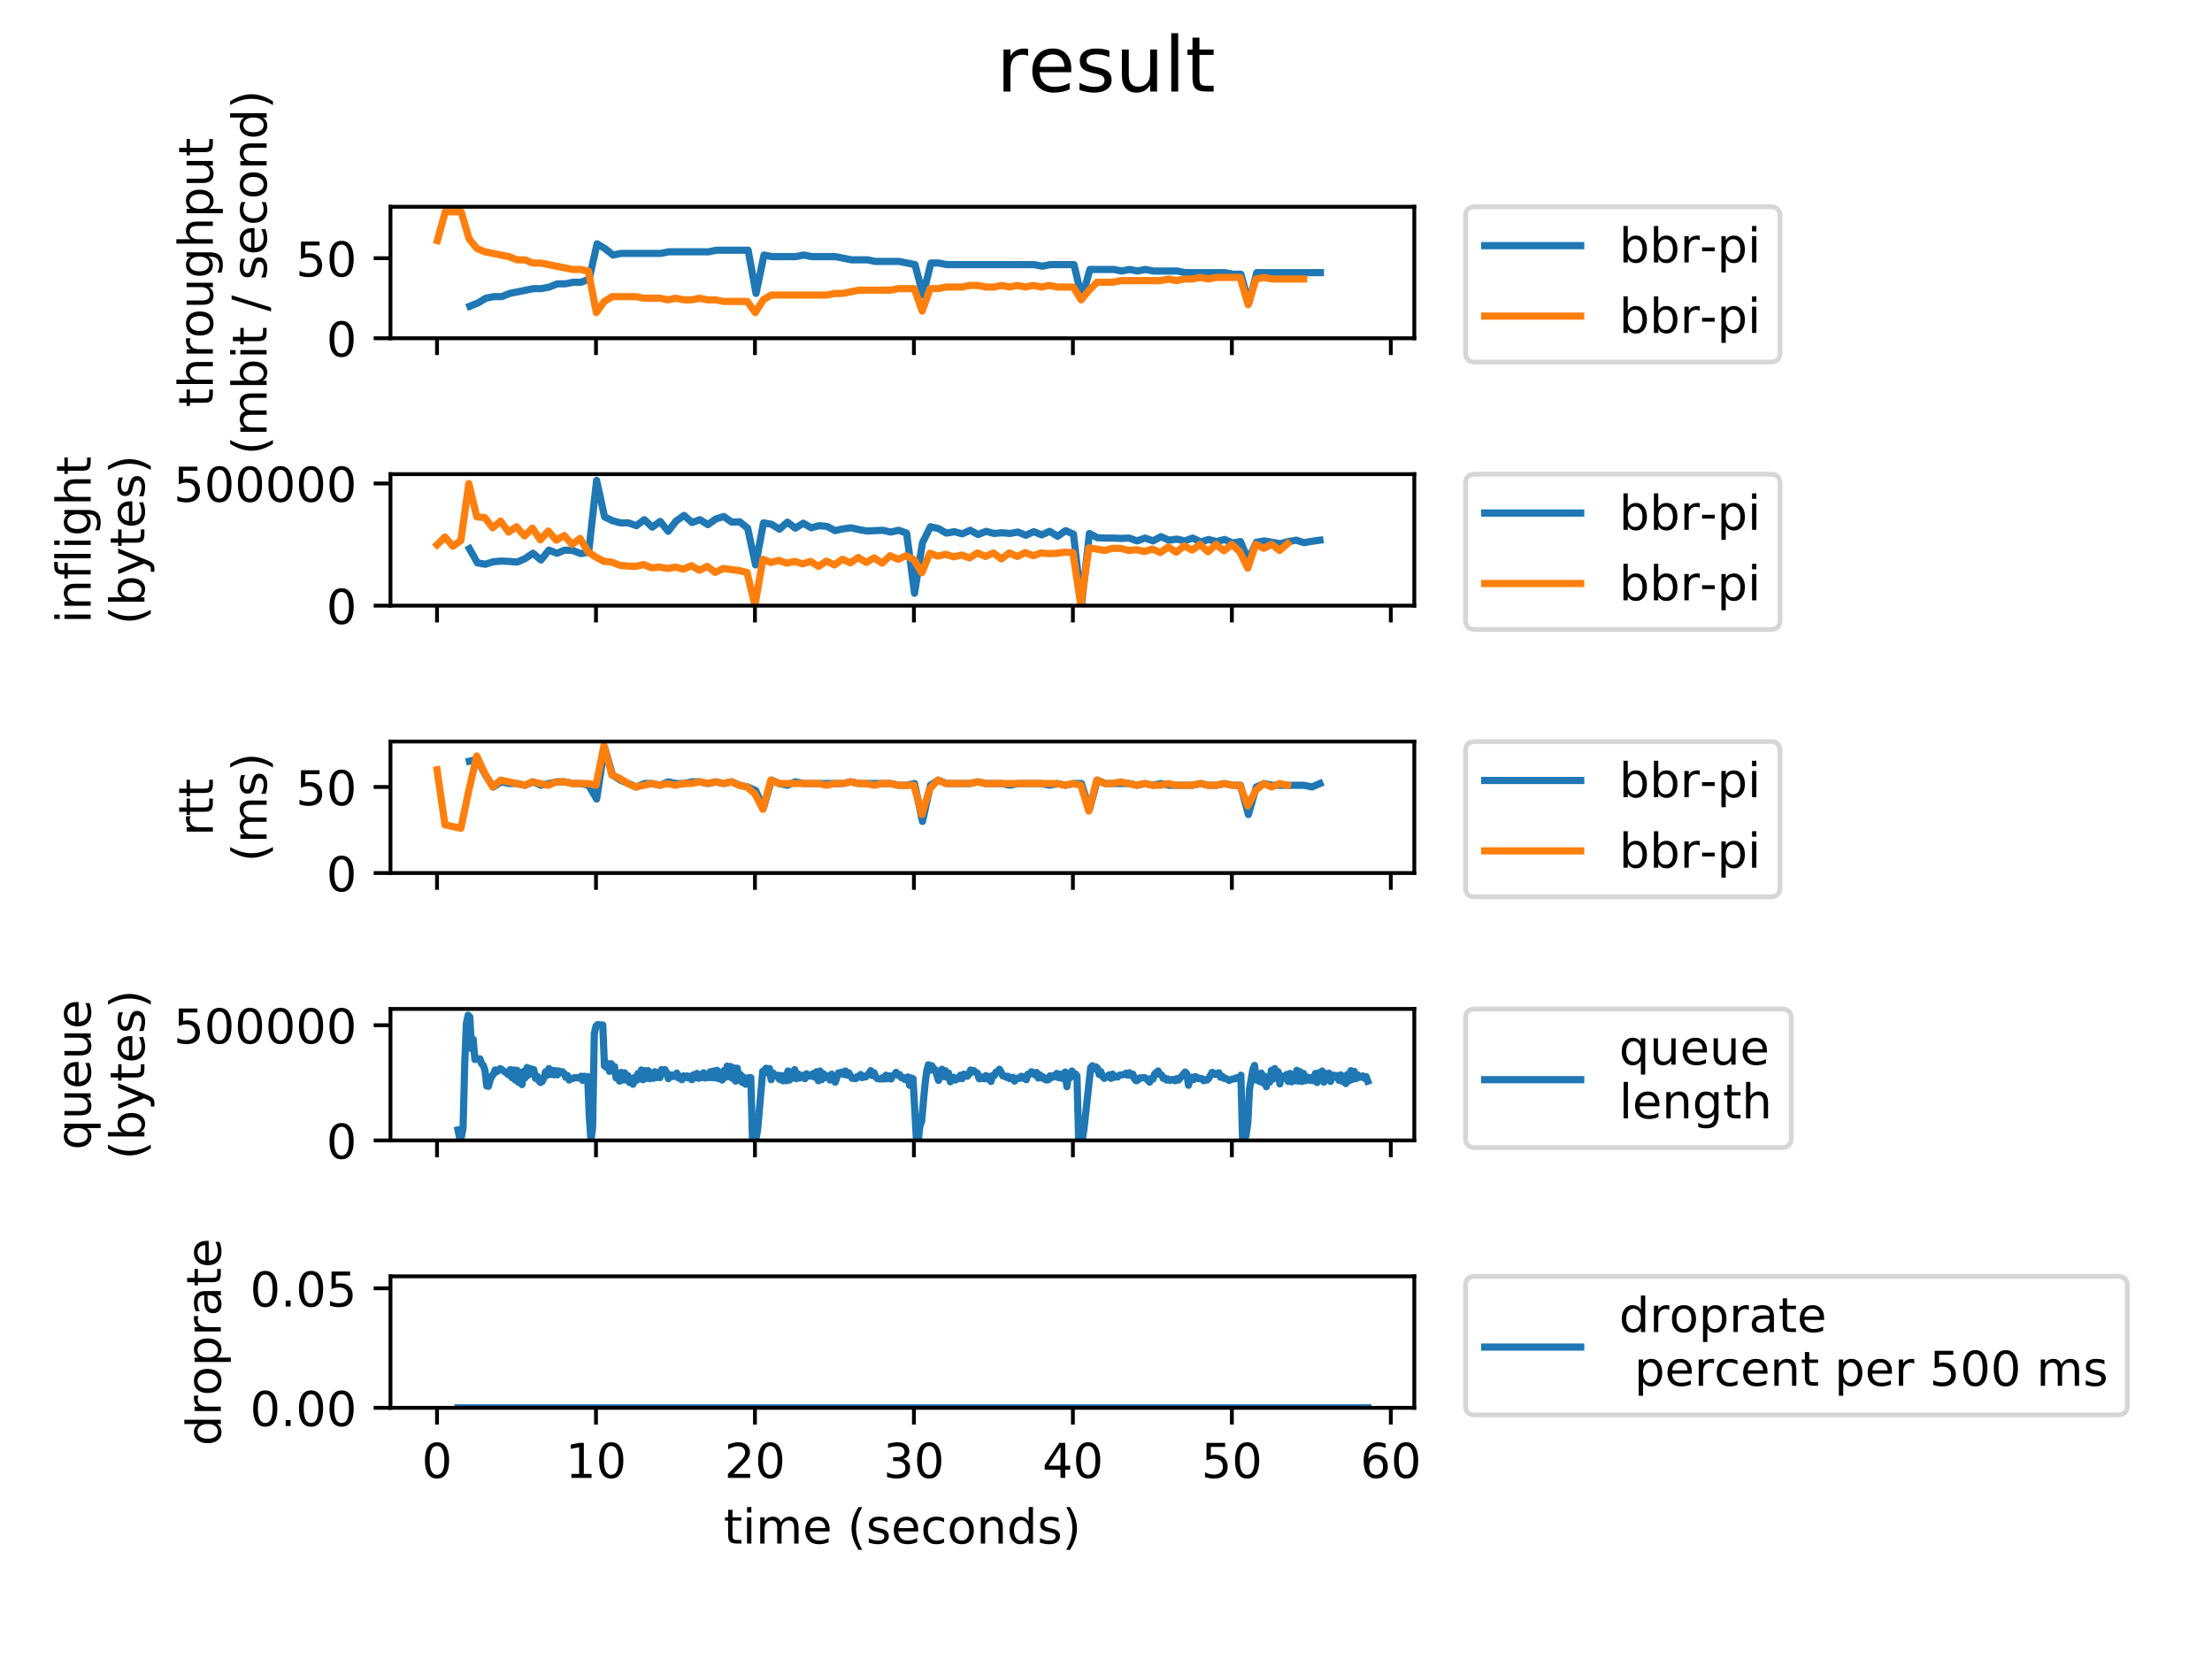 <?xml version="1.0" encoding="utf-8" standalone="no"?>
<!DOCTYPE svg PUBLIC "-//W3C//DTD SVG 1.1//EN"
  "http://www.w3.org/Graphics/SVG/1.1/DTD/svg11.dtd">
<!-- Created with matplotlib (https://matplotlib.org/) -->
<svg height="345.6pt" version="1.1" viewBox="0 0 460.8 345.6" width="460.8pt" xmlns="http://www.w3.org/2000/svg" xmlns:xlink="http://www.w3.org/1999/xlink">
 <defs>
  <style type="text/css">
*{stroke-linecap:butt;stroke-linejoin:round;}
  </style>
 </defs>
 <g id="figure_1">
  <g id="patch_1">
   <path d="M 0 345.6 
L 460.8 345.6 
L 460.8 0 
L 0 0 
z
" style="fill:#ffffff;"/>
  </g>
  <g id="axes_1">
   <g id="patch_2">
    <path d="M 81.344 70.462 
L 294.624 70.462 
L 294.624 43.074 
L 81.344 43.074 
z
" style="fill:#ffffff;"/>
   </g>
   <g id="matplotlib.axis_1">
    <g id="xtick_1">
     <g id="line2d_1">
      <defs>
       <path d="M 0 0 
L 0 3.5 
" id="m701ae6c4b2" style="stroke:#000000;stroke-width:0.8;"/>
      </defs>
      <g>
       <use style="stroke:#000000;stroke-width:0.8;" x="91.039" xlink:href="#m701ae6c4b2" y="70.462"/>
      </g>
     </g>
    </g>
    <g id="xtick_2">
     <g id="line2d_2">
      <g>
       <use style="stroke:#000000;stroke-width:0.8;" x="124.155" xlink:href="#m701ae6c4b2" y="70.462"/>
      </g>
     </g>
    </g>
    <g id="xtick_3">
     <g id="line2d_3">
      <g>
       <use style="stroke:#000000;stroke-width:0.8;" x="157.271" xlink:href="#m701ae6c4b2" y="70.462"/>
      </g>
     </g>
    </g>
    <g id="xtick_4">
     <g id="line2d_4">
      <g>
       <use style="stroke:#000000;stroke-width:0.8;" x="190.387" xlink:href="#m701ae6c4b2" y="70.462"/>
      </g>
     </g>
    </g>
    <g id="xtick_5">
     <g id="line2d_5">
      <g>
       <use style="stroke:#000000;stroke-width:0.8;" x="223.504" xlink:href="#m701ae6c4b2" y="70.462"/>
      </g>
     </g>
    </g>
    <g id="xtick_6">
     <g id="line2d_6">
      <g>
       <use style="stroke:#000000;stroke-width:0.8;" x="256.62" xlink:href="#m701ae6c4b2" y="70.462"/>
      </g>
     </g>
    </g>
    <g id="xtick_7">
     <g id="line2d_7">
      <g>
       <use style="stroke:#000000;stroke-width:0.8;" x="289.736" xlink:href="#m701ae6c4b2" y="70.462"/>
      </g>
     </g>
    </g>
   </g>
   <g id="matplotlib.axis_2">
    <g id="ytick_1">
     <g id="line2d_8">
      <defs>
       <path d="M 0 0 
L -3.5 0 
" id="m1c66d94601" style="stroke:#000000;stroke-width:0.8;"/>
      </defs>
      <g>
       <use style="stroke:#000000;stroke-width:0.8;" x="81.344" xlink:href="#m1c66d94601" y="70.462"/>
      </g>
     </g>
     <g id="text_1">
      <!-- 0 -->
      <defs>
       <path d="M 31.781 66.406 
Q 24.172 66.406 20.328 58.906 
Q 16.5 51.422 16.5 36.375 
Q 16.5 21.391 20.328 13.891 
Q 24.172 6.391 31.781 6.391 
Q 39.453 6.391 43.281 13.891 
Q 47.125 21.391 47.125 36.375 
Q 47.125 51.422 43.281 58.906 
Q 39.453 66.406 31.781 66.406 
z
M 31.781 74.219 
Q 44.047 74.219 50.516 64.516 
Q 56.984 54.828 56.984 36.375 
Q 56.984 17.969 50.516 8.266 
Q 44.047 -1.422 31.781 -1.422 
Q 19.531 -1.422 13.062 8.266 
Q 6.594 17.969 6.594 36.375 
Q 6.594 54.828 13.062 64.516 
Q 19.531 74.219 31.781 74.219 
z
" id="DejaVuSans-48"/>
      </defs>
      <g transform="translate(67.981 74.262)scale(0.1 -0.1)">
       <use xlink:href="#DejaVuSans-48"/>
      </g>
     </g>
    </g>
    <g id="ytick_2">
     <g id="line2d_9">
      <g>
       <use style="stroke:#000000;stroke-width:0.8;" x="81.344" xlink:href="#m1c66d94601" y="53.793"/>
      </g>
     </g>
     <g id="text_2">
      <!-- 50 -->
      <defs>
       <path d="M 10.797 72.906 
L 49.516 72.906 
L 49.516 64.594 
L 19.828 64.594 
L 19.828 46.734 
Q 21.969 47.469 24.109 47.828 
Q 26.266 48.188 28.422 48.188 
Q 40.625 48.188 47.75 41.5 
Q 54.891 34.812 54.891 23.391 
Q 54.891 11.625 47.562 5.094 
Q 40.234 -1.422 26.906 -1.422 
Q 22.312 -1.422 17.547 -0.641 
Q 12.797 0.141 7.719 1.703 
L 7.719 11.625 
Q 12.109 9.234 16.797 8.062 
Q 21.484 6.891 26.703 6.891 
Q 35.156 6.891 40.078 11.328 
Q 45.016 15.766 45.016 23.391 
Q 45.016 31 40.078 35.438 
Q 35.156 39.891 26.703 39.891 
Q 22.75 39.891 18.812 39.016 
Q 14.891 38.141 10.797 36.281 
z
" id="DejaVuSans-53"/>
      </defs>
      <g transform="translate(61.619 57.592)scale(0.1 -0.1)">
       <use xlink:href="#DejaVuSans-53"/>
       <use x="63.623" xlink:href="#DejaVuSans-48"/>
      </g>
     </g>
    </g>
    <g id="text_3">
     <!-- throughput -->
     <defs>
      <path d="M 18.312 70.219 
L 18.312 54.688 
L 36.812 54.688 
L 36.812 47.703 
L 18.312 47.703 
L 18.312 18.016 
Q 18.312 11.328 20.141 9.422 
Q 21.969 7.516 27.594 7.516 
L 36.812 7.516 
L 36.812 0 
L 27.594 0 
Q 17.188 0 13.234 3.875 
Q 9.281 7.766 9.281 18.016 
L 9.281 47.703 
L 2.688 47.703 
L 2.688 54.688 
L 9.281 54.688 
L 9.281 70.219 
z
" id="DejaVuSans-116"/>
      <path d="M 54.891 33.016 
L 54.891 0 
L 45.906 0 
L 45.906 32.719 
Q 45.906 40.484 42.875 44.328 
Q 39.844 48.188 33.797 48.188 
Q 26.516 48.188 22.312 43.547 
Q 18.109 38.922 18.109 30.906 
L 18.109 0 
L 9.078 0 
L 9.078 75.984 
L 18.109 75.984 
L 18.109 46.188 
Q 21.344 51.125 25.703 53.562 
Q 30.078 56 35.797 56 
Q 45.219 56 50.047 50.172 
Q 54.891 44.344 54.891 33.016 
z
" id="DejaVuSans-104"/>
      <path d="M 41.109 46.297 
Q 39.594 47.172 37.812 47.578 
Q 36.031 48 33.891 48 
Q 26.266 48 22.188 43.047 
Q 18.109 38.094 18.109 28.812 
L 18.109 0 
L 9.078 0 
L 9.078 54.688 
L 18.109 54.688 
L 18.109 46.188 
Q 20.953 51.172 25.484 53.578 
Q 30.031 56 36.531 56 
Q 37.453 56 38.578 55.875 
Q 39.703 55.766 41.062 55.516 
z
" id="DejaVuSans-114"/>
      <path d="M 30.609 48.391 
Q 23.391 48.391 19.188 42.75 
Q 14.984 37.109 14.984 27.297 
Q 14.984 17.484 19.156 11.844 
Q 23.344 6.203 30.609 6.203 
Q 37.797 6.203 41.984 11.859 
Q 46.188 17.531 46.188 27.297 
Q 46.188 37.016 41.984 42.703 
Q 37.797 48.391 30.609 48.391 
z
M 30.609 56 
Q 42.328 56 49.016 48.375 
Q 55.719 40.766 55.719 27.297 
Q 55.719 13.875 49.016 6.219 
Q 42.328 -1.422 30.609 -1.422 
Q 18.844 -1.422 12.172 6.219 
Q 5.516 13.875 5.516 27.297 
Q 5.516 40.766 12.172 48.375 
Q 18.844 56 30.609 56 
z
" id="DejaVuSans-111"/>
      <path d="M 8.5 21.578 
L 8.5 54.688 
L 17.484 54.688 
L 17.484 21.922 
Q 17.484 14.156 20.5 10.266 
Q 23.531 6.391 29.594 6.391 
Q 36.859 6.391 41.078 11.031 
Q 45.312 15.672 45.312 23.688 
L 45.312 54.688 
L 54.297 54.688 
L 54.297 0 
L 45.312 0 
L 45.312 8.406 
Q 42.047 3.422 37.719 1 
Q 33.406 -1.422 27.688 -1.422 
Q 18.266 -1.422 13.375 4.438 
Q 8.5 10.297 8.5 21.578 
z
M 31.109 56 
z
" id="DejaVuSans-117"/>
      <path d="M 45.406 27.984 
Q 45.406 37.75 41.375 43.109 
Q 37.359 48.484 30.078 48.484 
Q 22.859 48.484 18.828 43.109 
Q 14.797 37.75 14.797 27.984 
Q 14.797 18.266 18.828 12.891 
Q 22.859 7.516 30.078 7.516 
Q 37.359 7.516 41.375 12.891 
Q 45.406 18.266 45.406 27.984 
z
M 54.391 6.781 
Q 54.391 -7.172 48.188 -13.984 
Q 42 -20.797 29.203 -20.797 
Q 24.469 -20.797 20.266 -20.094 
Q 16.062 -19.391 12.109 -17.922 
L 12.109 -9.188 
Q 16.062 -11.328 19.922 -12.344 
Q 23.781 -13.375 27.781 -13.375 
Q 36.625 -13.375 41.016 -8.766 
Q 45.406 -4.156 45.406 5.172 
L 45.406 9.625 
Q 42.625 4.781 38.281 2.391 
Q 33.938 0 27.875 0 
Q 17.828 0 11.672 7.656 
Q 5.516 15.328 5.516 27.984 
Q 5.516 40.672 11.672 48.328 
Q 17.828 56 27.875 56 
Q 33.938 56 38.281 53.609 
Q 42.625 51.219 45.406 46.391 
L 45.406 54.688 
L 54.391 54.688 
z
" id="DejaVuSans-103"/>
      <path d="M 18.109 8.203 
L 18.109 -20.797 
L 9.078 -20.797 
L 9.078 54.688 
L 18.109 54.688 
L 18.109 46.391 
Q 20.953 51.266 25.266 53.625 
Q 29.594 56 35.594 56 
Q 45.562 56 51.781 48.094 
Q 58.016 40.188 58.016 27.297 
Q 58.016 14.406 51.781 6.484 
Q 45.562 -1.422 35.594 -1.422 
Q 29.594 -1.422 25.266 0.953 
Q 20.953 3.328 18.109 8.203 
z
M 48.688 27.297 
Q 48.688 37.203 44.609 42.844 
Q 40.531 48.484 33.406 48.484 
Q 26.266 48.484 22.188 42.844 
Q 18.109 37.203 18.109 27.297 
Q 18.109 17.391 22.188 11.75 
Q 26.266 6.109 33.406 6.109 
Q 40.531 6.109 44.609 11.75 
Q 48.688 17.391 48.688 27.297 
z
" id="DejaVuSans-112"/>
     </defs>
     <g transform="translate(44.342 84.825)rotate(-90)scale(0.1 -0.1)">
      <use xlink:href="#DejaVuSans-116"/>
      <use x="39.209" xlink:href="#DejaVuSans-104"/>
      <use x="102.588" xlink:href="#DejaVuSans-114"/>
      <use x="143.67" xlink:href="#DejaVuSans-111"/>
      <use x="204.852" xlink:href="#DejaVuSans-117"/>
      <use x="268.23" xlink:href="#DejaVuSans-103"/>
      <use x="331.707" xlink:href="#DejaVuSans-104"/>
      <use x="395.086" xlink:href="#DejaVuSans-112"/>
      <use x="458.562" xlink:href="#DejaVuSans-117"/>
      <use x="521.941" xlink:href="#DejaVuSans-116"/>
     </g>
     <!-- (mbit / second) -->
     <defs>
      <path d="M 31 75.875 
Q 24.469 64.656 21.281 53.656 
Q 18.109 42.672 18.109 31.391 
Q 18.109 20.125 21.312 9.062 
Q 24.516 -2 31 -13.188 
L 23.188 -13.188 
Q 15.875 -1.703 12.234 9.375 
Q 8.594 20.453 8.594 31.391 
Q 8.594 42.281 12.203 53.312 
Q 15.828 64.359 23.188 75.875 
z
" id="DejaVuSans-40"/>
      <path d="M 52 44.188 
Q 55.375 50.25 60.062 53.125 
Q 64.75 56 71.094 56 
Q 79.641 56 84.281 50.016 
Q 88.922 44.047 88.922 33.016 
L 88.922 0 
L 79.891 0 
L 79.891 32.719 
Q 79.891 40.578 77.094 44.375 
Q 74.312 48.188 68.609 48.188 
Q 61.625 48.188 57.562 43.547 
Q 53.516 38.922 53.516 30.906 
L 53.516 0 
L 44.484 0 
L 44.484 32.719 
Q 44.484 40.625 41.703 44.406 
Q 38.922 48.188 33.109 48.188 
Q 26.219 48.188 22.156 43.531 
Q 18.109 38.875 18.109 30.906 
L 18.109 0 
L 9.078 0 
L 9.078 54.688 
L 18.109 54.688 
L 18.109 46.188 
Q 21.188 51.219 25.484 53.609 
Q 29.781 56 35.688 56 
Q 41.656 56 45.828 52.969 
Q 50 49.953 52 44.188 
z
" id="DejaVuSans-109"/>
      <path d="M 48.688 27.297 
Q 48.688 37.203 44.609 42.844 
Q 40.531 48.484 33.406 48.484 
Q 26.266 48.484 22.188 42.844 
Q 18.109 37.203 18.109 27.297 
Q 18.109 17.391 22.188 11.75 
Q 26.266 6.109 33.406 6.109 
Q 40.531 6.109 44.609 11.75 
Q 48.688 17.391 48.688 27.297 
z
M 18.109 46.391 
Q 20.953 51.266 25.266 53.625 
Q 29.594 56 35.594 56 
Q 45.562 56 51.781 48.094 
Q 58.016 40.188 58.016 27.297 
Q 58.016 14.406 51.781 6.484 
Q 45.562 -1.422 35.594 -1.422 
Q 29.594 -1.422 25.266 0.953 
Q 20.953 3.328 18.109 8.203 
L 18.109 0 
L 9.078 0 
L 9.078 75.984 
L 18.109 75.984 
z
" id="DejaVuSans-98"/>
      <path d="M 9.422 54.688 
L 18.406 54.688 
L 18.406 0 
L 9.422 0 
z
M 9.422 75.984 
L 18.406 75.984 
L 18.406 64.594 
L 9.422 64.594 
z
" id="DejaVuSans-105"/>
      <path id="DejaVuSans-32"/>
      <path d="M 25.391 72.906 
L 33.688 72.906 
L 8.297 -9.281 
L 0 -9.281 
z
" id="DejaVuSans-47"/>
      <path d="M 44.281 53.078 
L 44.281 44.578 
Q 40.484 46.531 36.375 47.5 
Q 32.281 48.484 27.875 48.484 
Q 21.188 48.484 17.844 46.438 
Q 14.5 44.391 14.5 40.281 
Q 14.5 37.156 16.891 35.375 
Q 19.281 33.594 26.516 31.984 
L 29.594 31.297 
Q 39.156 29.25 43.188 25.516 
Q 47.219 21.781 47.219 15.094 
Q 47.219 7.469 41.188 3.016 
Q 35.156 -1.422 24.609 -1.422 
Q 20.219 -1.422 15.453 -0.562 
Q 10.688 0.297 5.422 2 
L 5.422 11.281 
Q 10.406 8.688 15.234 7.391 
Q 20.062 6.109 24.812 6.109 
Q 31.156 6.109 34.562 8.281 
Q 37.984 10.453 37.984 14.406 
Q 37.984 18.062 35.516 20.016 
Q 33.062 21.969 24.703 23.781 
L 21.578 24.516 
Q 13.234 26.266 9.516 29.906 
Q 5.812 33.547 5.812 39.891 
Q 5.812 47.609 11.281 51.797 
Q 16.75 56 26.812 56 
Q 31.781 56 36.172 55.266 
Q 40.578 54.547 44.281 53.078 
z
" id="DejaVuSans-115"/>
      <path d="M 56.203 29.594 
L 56.203 25.203 
L 14.891 25.203 
Q 15.484 15.922 20.484 11.062 
Q 25.484 6.203 34.422 6.203 
Q 39.594 6.203 44.453 7.469 
Q 49.312 8.734 54.109 11.281 
L 54.109 2.781 
Q 49.266 0.734 44.188 -0.344 
Q 39.109 -1.422 33.891 -1.422 
Q 20.797 -1.422 13.156 6.188 
Q 5.516 13.812 5.516 26.812 
Q 5.516 40.234 12.766 48.109 
Q 20.016 56 32.328 56 
Q 43.359 56 49.781 48.891 
Q 56.203 41.797 56.203 29.594 
z
M 47.219 32.234 
Q 47.125 39.594 43.094 43.984 
Q 39.062 48.391 32.422 48.391 
Q 24.906 48.391 20.391 44.141 
Q 15.875 39.891 15.188 32.172 
z
" id="DejaVuSans-101"/>
      <path d="M 48.781 52.594 
L 48.781 44.188 
Q 44.969 46.297 41.141 47.344 
Q 37.312 48.391 33.406 48.391 
Q 24.656 48.391 19.812 42.844 
Q 14.984 37.312 14.984 27.297 
Q 14.984 17.281 19.812 11.734 
Q 24.656 6.203 33.406 6.203 
Q 37.312 6.203 41.141 7.25 
Q 44.969 8.297 48.781 10.406 
L 48.781 2.094 
Q 45.016 0.344 40.984 -0.531 
Q 36.969 -1.422 32.422 -1.422 
Q 20.062 -1.422 12.781 6.344 
Q 5.516 14.109 5.516 27.297 
Q 5.516 40.672 12.859 48.328 
Q 20.219 56 33.016 56 
Q 37.156 56 41.109 55.141 
Q 45.062 54.297 48.781 52.594 
z
" id="DejaVuSans-99"/>
      <path d="M 54.891 33.016 
L 54.891 0 
L 45.906 0 
L 45.906 32.719 
Q 45.906 40.484 42.875 44.328 
Q 39.844 48.188 33.797 48.188 
Q 26.516 48.188 22.312 43.547 
Q 18.109 38.922 18.109 30.906 
L 18.109 0 
L 9.078 0 
L 9.078 54.688 
L 18.109 54.688 
L 18.109 46.188 
Q 21.344 51.125 25.703 53.562 
Q 30.078 56 35.797 56 
Q 45.219 56 50.047 50.172 
Q 54.891 44.344 54.891 33.016 
z
" id="DejaVuSans-110"/>
      <path d="M 45.406 46.391 
L 45.406 75.984 
L 54.391 75.984 
L 54.391 0 
L 45.406 0 
L 45.406 8.203 
Q 42.578 3.328 38.25 0.953 
Q 33.938 -1.422 27.875 -1.422 
Q 17.969 -1.422 11.734 6.484 
Q 5.516 14.406 5.516 27.297 
Q 5.516 40.188 11.734 48.094 
Q 17.969 56 27.875 56 
Q 33.938 56 38.25 53.625 
Q 42.578 51.266 45.406 46.391 
z
M 14.797 27.297 
Q 14.797 17.391 18.875 11.75 
Q 22.953 6.109 30.078 6.109 
Q 37.203 6.109 41.297 11.75 
Q 45.406 17.391 45.406 27.297 
Q 45.406 37.203 41.297 42.844 
Q 37.203 48.484 30.078 48.484 
Q 22.953 48.484 18.875 42.844 
Q 14.797 37.203 14.797 27.297 
z
" id="DejaVuSans-100"/>
      <path d="M 8.016 75.875 
L 15.828 75.875 
Q 23.141 64.359 26.781 53.312 
Q 30.422 42.281 30.422 31.391 
Q 30.422 20.453 26.781 9.375 
Q 23.141 -1.703 15.828 -13.188 
L 8.016 -13.188 
Q 14.5 -2 17.703 9.062 
Q 20.906 20.125 20.906 31.391 
Q 20.906 42.672 17.703 53.656 
Q 14.5 64.656 8.016 75.875 
z
" id="DejaVuSans-41"/>
     </defs>
     <g transform="translate(55.539 94.759)rotate(-90)scale(0.1 -0.1)">
      <use xlink:href="#DejaVuSans-40"/>
      <use x="39.014" xlink:href="#DejaVuSans-109"/>
      <use x="136.426" xlink:href="#DejaVuSans-98"/>
      <use x="199.902" xlink:href="#DejaVuSans-105"/>
      <use x="227.686" xlink:href="#DejaVuSans-116"/>
      <use x="266.895" xlink:href="#DejaVuSans-32"/>
      <use x="298.682" xlink:href="#DejaVuSans-47"/>
      <use x="332.373" xlink:href="#DejaVuSans-32"/>
      <use x="364.16" xlink:href="#DejaVuSans-115"/>
      <use x="416.26" xlink:href="#DejaVuSans-101"/>
      <use x="477.783" xlink:href="#DejaVuSans-99"/>
      <use x="532.764" xlink:href="#DejaVuSans-111"/>
      <use x="593.945" xlink:href="#DejaVuSans-110"/>
      <use x="657.324" xlink:href="#DejaVuSans-100"/>
      <use x="720.801" xlink:href="#DejaVuSans-41"/>
     </g>
    </g>
   </g>
   <g id="line2d_10">
    <path clip-path="url(#p20c8fa4f6d)" d="M 97.89 63.795 
L 99.546 63.128 
L 101.202 62.128 
L 102.858 61.794 
L 104.514 61.794 
L 106.169 61.127 
L 107.825 60.794 
L 109.481 60.461 
L 111.137 60.127 
L 112.793 60.127 
L 114.448 59.794 
L 116.104 59.127 
L 117.76 59.127 
L 119.416 58.794 
L 121.072 58.794 
L 122.727 58.127 
L 124.383 50.792 
L 126.039 51.792 
L 127.695 53.126 
L 129.351 52.793 
L 131.007 52.793 
L 132.662 52.793 
L 134.318 52.793 
L 135.974 52.793 
L 137.63 52.793 
L 139.286 52.459 
L 140.941 52.459 
L 142.597 52.459 
L 144.253 52.459 
L 145.909 52.459 
L 147.565 52.459 
L 149.22 52.126 
L 150.876 52.126 
L 152.532 52.126 
L 154.188 52.126 
L 155.844 52.126 
L 157.5 61.127 
L 159.155 53.126 
L 160.811 53.459 
L 162.467 53.459 
L 164.123 53.459 
L 165.779 53.459 
L 167.434 53.126 
L 169.09 53.459 
L 170.746 53.459 
L 172.402 53.459 
L 174.058 53.459 
L 175.713 53.793 
L 177.369 54.126 
L 179.025 54.126 
L 180.681 54.126 
L 182.337 54.46 
L 183.993 54.46 
L 185.648 54.46 
L 187.304 54.46 
L 188.96 54.793 
L 190.616 55.126 
L 192.272 61.461 
L 193.927 54.793 
L 195.583 54.793 
L 197.239 55.126 
L 198.895 55.126 
L 200.551 55.126 
L 202.206 55.126 
L 203.862 55.126 
L 205.518 55.126 
L 207.174 55.126 
L 208.83 55.126 
L 210.486 55.126 
L 212.141 55.126 
L 213.797 55.126 
L 215.453 55.126 
L 217.109 55.46 
L 218.765 55.126 
L 220.42 55.126 
L 222.076 55.126 
L 223.732 55.126 
L 225.388 62.128 
L 227.044 56.127 
L 228.699 56.127 
L 230.355 56.127 
L 232.011 56.127 
L 233.667 56.46 
L 235.323 56.127 
L 236.979 56.46 
L 238.634 56.127 
L 240.29 56.46 
L 241.946 56.46 
L 243.602 56.46 
L 245.258 56.46 
L 246.913 56.793 
L 248.569 56.793 
L 250.225 56.793 
L 251.881 56.793 
L 253.537 56.793 
L 255.192 56.793 
L 256.848 57.127 
L 258.504 57.127 
L 260.16 63.128 
L 261.816 56.793 
L 263.471 56.793 
L 265.127 56.793 
L 266.783 56.793 
L 268.439 56.793 
L 270.095 56.793 
L 271.751 56.793 
L 273.406 56.793 
L 275.062 56.793 
" style="fill:none;stroke:#1f77b4;stroke-linecap:square;stroke-width:1.5;"/>
   </g>
   <g id="line2d_11">
    <path clip-path="url(#p20c8fa4f6d)" d="M 91.105 50.126 
L 92.761 44.124 
L 94.416 44.124 
L 96.072 44.124 
L 97.728 49.792 
L 99.384 51.792 
L 101.04 52.459 
L 102.695 52.793 
L 104.351 53.126 
L 106.007 53.459 
L 107.663 54.126 
L 109.319 54.126 
L 110.975 54.793 
L 112.63 54.793 
L 114.286 55.126 
L 115.942 55.46 
L 117.598 55.793 
L 119.254 56.127 
L 120.909 56.127 
L 122.565 56.46 
L 124.221 65.128 
L 125.877 62.794 
L 127.533 61.794 
L 129.188 61.794 
L 130.844 61.794 
L 132.5 61.794 
L 134.156 62.128 
L 135.812 62.128 
L 137.468 62.128 
L 139.123 62.461 
L 140.779 62.128 
L 142.435 62.461 
L 144.091 62.461 
L 145.747 62.128 
L 147.402 62.461 
L 149.058 62.461 
L 150.714 62.794 
L 152.37 62.794 
L 154.026 62.794 
L 155.681 62.794 
L 157.337 65.128 
L 158.993 62.461 
L 160.649 61.461 
L 162.305 61.461 
L 163.961 61.461 
L 165.616 61.461 
L 167.272 61.461 
L 168.928 61.461 
L 170.584 61.461 
L 172.24 61.461 
L 173.895 61.127 
L 175.551 61.127 
L 177.207 60.794 
L 178.863 60.461 
L 180.519 60.461 
L 182.174 60.461 
L 183.83 60.461 
L 185.486 60.461 
L 187.142 60.127 
L 188.798 60.127 
L 190.453 60.127 
L 192.109 64.795 
L 193.765 60.127 
L 195.421 60.127 
L 197.077 59.794 
L 198.733 59.794 
L 200.388 59.794 
L 202.044 59.46 
L 203.7 59.46 
L 205.356 59.794 
L 207.012 59.794 
L 208.667 59.46 
L 210.323 59.794 
L 211.979 59.46 
L 213.635 59.794 
L 215.291 59.46 
L 216.946 59.794 
L 218.602 59.46 
L 220.258 59.794 
L 221.914 59.794 
L 223.57 59.794 
L 225.226 62.461 
L 226.881 60.461 
L 228.537 58.794 
L 230.193 58.794 
L 231.849 58.794 
L 233.505 58.46 
L 235.16 58.46 
L 236.816 58.46 
L 238.472 58.46 
L 240.128 58.46 
L 241.784 58.46 
L 243.439 58.127 
L 245.095 58.46 
L 246.751 58.127 
L 248.407 58.127 
L 250.063 57.794 
L 251.719 58.127 
L 253.374 57.794 
L 255.03 57.794 
L 256.686 57.794 
L 258.342 57.794 
L 259.998 63.461 
L 261.653 58.127 
L 263.309 57.794 
L 264.965 58.127 
L 266.621 58.127 
L 268.277 58.127 
L 269.932 58.127 
L 271.588 58.127 
" style="fill:none;stroke:#ff7f0e;stroke-linecap:square;stroke-width:1.5;"/>
   </g>
   <g id="patch_3">
    <path d="M 81.344 70.462 
L 81.344 43.074 
" style="fill:none;stroke:#000000;stroke-linecap:square;stroke-linejoin:miter;stroke-width:0.8;"/>
   </g>
   <g id="patch_4">
    <path d="M 294.624 70.462 
L 294.624 43.074 
" style="fill:none;stroke:#000000;stroke-linecap:square;stroke-linejoin:miter;stroke-width:0.8;"/>
   </g>
   <g id="patch_5">
    <path d="M 81.344 70.462 
L 294.624 70.462 
" style="fill:none;stroke:#000000;stroke-linecap:square;stroke-linejoin:miter;stroke-width:0.8;"/>
   </g>
   <g id="patch_6">
    <path d="M 81.344 43.074 
L 294.624 43.074 
" style="fill:none;stroke:#000000;stroke-linecap:square;stroke-linejoin:miter;stroke-width:0.8;"/>
   </g>
   <g id="legend_1">
    <g id="patch_7">
     <path d="M 307.288 75.431 
L 368.821 75.431 
Q 370.821 75.431 370.821 73.431 
L 370.821 45.074 
Q 370.821 43.074 368.821 43.074 
L 307.288 43.074 
Q 305.288 43.074 305.288 45.074 
L 305.288 73.431 
Q 305.288 75.431 307.288 75.431 
z
" style="fill:#ffffff;opacity:0.8;stroke:#cccccc;stroke-linejoin:miter;"/>
    </g>
    <g id="line2d_12">
     <path d="M 309.288 51.173 
L 329.288 51.173 
" style="fill:none;stroke:#1f77b4;stroke-linecap:square;stroke-width:1.5;"/>
    </g>
    <g id="line2d_13"/>
    <g id="text_4">
     <!-- bbr-pi -->
     <defs>
      <path d="M 4.891 31.391 
L 31.203 31.391 
L 31.203 23.391 
L 4.891 23.391 
z
" id="DejaVuSans-45"/>
     </defs>
     <g transform="translate(337.288 54.673)scale(0.1 -0.1)">
      <use xlink:href="#DejaVuSans-98"/>
      <use x="63.477" xlink:href="#DejaVuSans-98"/>
      <use x="126.953" xlink:href="#DejaVuSans-114"/>
      <use x="167.973" xlink:href="#DejaVuSans-45"/>
      <use x="204.057" xlink:href="#DejaVuSans-112"/>
      <use x="267.533" xlink:href="#DejaVuSans-105"/>
     </g>
    </g>
    <g id="line2d_14">
     <path d="M 309.288 65.851 
L 329.288 65.851 
" style="fill:none;stroke:#ff7f0e;stroke-linecap:square;stroke-width:1.5;"/>
    </g>
    <g id="line2d_15"/>
    <g id="text_5">
     <!-- bbr-pi -->
     <g transform="translate(337.288 69.351)scale(0.1 -0.1)">
      <use xlink:href="#DejaVuSans-98"/>
      <use x="63.477" xlink:href="#DejaVuSans-98"/>
      <use x="126.953" xlink:href="#DejaVuSans-114"/>
      <use x="167.973" xlink:href="#DejaVuSans-45"/>
      <use x="204.057" xlink:href="#DejaVuSans-112"/>
      <use x="267.533" xlink:href="#DejaVuSans-105"/>
     </g>
    </g>
   </g>
  </g>
  <g id="axes_2">
   <g id="patch_8">
    <path d="M 81.344 126.165 
L 294.624 126.165 
L 294.624 98.777 
L 81.344 98.777 
z
" style="fill:#ffffff;"/>
   </g>
   <g id="matplotlib.axis_3">
    <g id="xtick_8">
     <g id="line2d_16">
      <g>
       <use style="stroke:#000000;stroke-width:0.8;" x="91.039" xlink:href="#m701ae6c4b2" y="126.165"/>
      </g>
     </g>
    </g>
    <g id="xtick_9">
     <g id="line2d_17">
      <g>
       <use style="stroke:#000000;stroke-width:0.8;" x="124.155" xlink:href="#m701ae6c4b2" y="126.165"/>
      </g>
     </g>
    </g>
    <g id="xtick_10">
     <g id="line2d_18">
      <g>
       <use style="stroke:#000000;stroke-width:0.8;" x="157.271" xlink:href="#m701ae6c4b2" y="126.165"/>
      </g>
     </g>
    </g>
    <g id="xtick_11">
     <g id="line2d_19">
      <g>
       <use style="stroke:#000000;stroke-width:0.8;" x="190.387" xlink:href="#m701ae6c4b2" y="126.165"/>
      </g>
     </g>
    </g>
    <g id="xtick_12">
     <g id="line2d_20">
      <g>
       <use style="stroke:#000000;stroke-width:0.8;" x="223.504" xlink:href="#m701ae6c4b2" y="126.165"/>
      </g>
     </g>
    </g>
    <g id="xtick_13">
     <g id="line2d_21">
      <g>
       <use style="stroke:#000000;stroke-width:0.8;" x="256.62" xlink:href="#m701ae6c4b2" y="126.165"/>
      </g>
     </g>
    </g>
    <g id="xtick_14">
     <g id="line2d_22">
      <g>
       <use style="stroke:#000000;stroke-width:0.8;" x="289.736" xlink:href="#m701ae6c4b2" y="126.165"/>
      </g>
     </g>
    </g>
   </g>
   <g id="matplotlib.axis_4">
    <g id="ytick_3">
     <g id="line2d_23">
      <g>
       <use style="stroke:#000000;stroke-width:0.8;" x="81.344" xlink:href="#m1c66d94601" y="126.165"/>
      </g>
     </g>
     <g id="text_6">
      <!-- 0 -->
      <g transform="translate(67.981 129.964)scale(0.1 -0.1)">
       <use xlink:href="#DejaVuSans-48"/>
      </g>
     </g>
    </g>
    <g id="ytick_4">
     <g id="line2d_24">
      <g>
       <use style="stroke:#000000;stroke-width:0.8;" x="81.344" xlink:href="#m1c66d94601" y="100.718"/>
      </g>
     </g>
     <g id="text_7">
      <!-- 500000 -->
      <g transform="translate(36.169 104.517)scale(0.1 -0.1)">
       <use xlink:href="#DejaVuSans-53"/>
       <use x="63.623" xlink:href="#DejaVuSans-48"/>
       <use x="127.246" xlink:href="#DejaVuSans-48"/>
       <use x="190.869" xlink:href="#DejaVuSans-48"/>
       <use x="254.492" xlink:href="#DejaVuSans-48"/>
       <use x="318.115" xlink:href="#DejaVuSans-48"/>
      </g>
     </g>
    </g>
    <g id="text_8">
     <!-- inflight -->
     <defs>
      <path d="M 37.109 75.984 
L 37.109 68.5 
L 28.516 68.5 
Q 23.688 68.5 21.797 66.547 
Q 19.922 64.594 19.922 59.516 
L 19.922 54.688 
L 34.719 54.688 
L 34.719 47.703 
L 19.922 47.703 
L 19.922 0 
L 10.891 0 
L 10.891 47.703 
L 2.297 47.703 
L 2.297 54.688 
L 10.891 54.688 
L 10.891 58.5 
Q 10.891 67.625 15.141 71.797 
Q 19.391 75.984 28.609 75.984 
z
" id="DejaVuSans-102"/>
      <path d="M 9.422 75.984 
L 18.406 75.984 
L 18.406 0 
L 9.422 0 
z
" id="DejaVuSans-108"/>
     </defs>
     <g transform="translate(18.892 129.87)rotate(-90)scale(0.1 -0.1)">
      <use xlink:href="#DejaVuSans-105"/>
      <use x="27.783" xlink:href="#DejaVuSans-110"/>
      <use x="91.162" xlink:href="#DejaVuSans-102"/>
      <use x="126.367" xlink:href="#DejaVuSans-108"/>
      <use x="154.15" xlink:href="#DejaVuSans-105"/>
      <use x="181.934" xlink:href="#DejaVuSans-103"/>
      <use x="245.41" xlink:href="#DejaVuSans-104"/>
      <use x="308.789" xlink:href="#DejaVuSans-116"/>
     </g>
     <!-- (bytes) -->
     <defs>
      <path d="M 32.172 -5.078 
Q 28.375 -14.844 24.75 -17.812 
Q 21.141 -20.797 15.094 -20.797 
L 7.906 -20.797 
L 7.906 -13.281 
L 13.188 -13.281 
Q 16.891 -13.281 18.938 -11.516 
Q 21 -9.766 23.484 -3.219 
L 25.094 0.875 
L 2.984 54.688 
L 12.5 54.688 
L 29.594 11.922 
L 46.688 54.688 
L 56.203 54.688 
z
" id="DejaVuSans-121"/>
     </defs>
     <g transform="translate(30.089 130.147)rotate(-90)scale(0.1 -0.1)">
      <use xlink:href="#DejaVuSans-40"/>
      <use x="39.014" xlink:href="#DejaVuSans-98"/>
      <use x="102.49" xlink:href="#DejaVuSans-121"/>
      <use x="161.67" xlink:href="#DejaVuSans-116"/>
      <use x="200.879" xlink:href="#DejaVuSans-101"/>
      <use x="262.402" xlink:href="#DejaVuSans-115"/>
      <use x="314.502" xlink:href="#DejaVuSans-41"/>
     </g>
    </g>
   </g>
   <g id="line2d_25">
    <path clip-path="url(#pf3dced4978)" d="M 97.791 114.3 
L 99.447 117.248 
L 101.103 117.543 
L 102.758 117.027 
L 104.414 116.879 
L 106.07 116.953 
L 107.726 117.101 
L 109.382 116.364 
L 111.037 115.258 
L 112.693 116.658 
L 114.349 114.595 
L 116.005 115.258 
L 117.661 114.595 
L 119.317 114.669 
L 120.972 115.332 
L 122.628 115.037 
L 124.284 100.077 
L 125.94 107.668 
L 127.596 108.478 
L 129.251 108.921 
L 130.907 108.921 
L 132.563 109.51 
L 134.219 108.257 
L 135.875 109.805 
L 137.53 108.626 
L 139.186 110.689 
L 140.842 108.552 
L 142.498 107.373 
L 144.154 108.847 
L 145.809 108.257 
L 147.465 109.289 
L 149.121 108.11 
L 150.777 107.594 
L 152.433 108.773 
L 154.089 108.7 
L 155.744 110.026 
L 157.4 117.69 
L 159.056 108.921 
L 160.712 109.215 
L 162.368 110.247 
L 164.023 108.773 
L 165.679 110.026 
L 167.335 108.994 
L 168.991 109.952 
L 170.647 109.51 
L 172.302 109.658 
L 173.958 110.542 
L 175.614 110.173 
L 177.27 109.952 
L 178.926 110.321 
L 180.582 110.616 
L 182.237 110.542 
L 183.893 110.468 
L 185.549 110.837 
L 187.205 110.468 
L 188.861 111.058 
L 190.516 123.586 
L 192.172 113.047 
L 193.828 109.731 
L 195.484 110.1 
L 197.14 111.058 
L 198.795 110.763 
L 200.451 111.205 
L 202.107 110.468 
L 203.763 111.352 
L 205.419 110.689 
L 207.075 111.131 
L 208.73 110.984 
L 210.386 111.131 
L 212.042 110.837 
L 213.698 111.5 
L 215.354 110.763 
L 217.009 111.426 
L 218.665 110.689 
L 220.321 111.721 
L 221.977 110.542 
L 223.633 111.279 
L 225.288 126.091 
L 226.944 111.131 
L 228.6 112.016 
L 230.256 112.089 
L 231.912 112.089 
L 233.568 112.163 
L 235.223 112.089 
L 236.879 112.679 
L 238.535 112.089 
L 240.191 112.679 
L 241.847 111.795 
L 243.502 112.532 
L 245.158 112.31 
L 246.814 112.679 
L 248.47 112.089 
L 250.126 112.9 
L 251.781 112.384 
L 253.437 112.826 
L 255.093 112.384 
L 256.749 113.121 
L 258.405 112.826 
L 260.061 116.658 
L 261.716 112.974 
L 263.372 112.679 
L 265.028 112.974 
L 266.684 113.268 
L 268.34 112.826 
L 269.995 112.532 
L 271.651 113.047 
L 273.307 112.753 
L 274.963 112.532 
" style="fill:none;stroke:#1f77b4;stroke-linecap:square;stroke-width:1.5;"/>
   </g>
   <g id="line2d_26">
    <path clip-path="url(#pf3dced4978)" d="M 91.039 113.49 
L 92.694 111.868 
L 94.35 113.784 
L 96.006 112.605 
L 97.662 100.741 
L 99.318 107.668 
L 100.973 107.815 
L 102.629 109.952 
L 104.285 108.552 
L 105.941 110.837 
L 107.597 109.731 
L 109.252 111.647 
L 110.908 110.026 
L 112.564 112.458 
L 114.22 110.616 
L 115.876 112.532 
L 117.532 111.574 
L 119.187 113.416 
L 120.843 112.163 
L 122.499 114.963 
L 124.155 116.069 
L 125.811 116.953 
L 127.466 117.101 
L 129.122 117.764 
L 130.778 117.911 
L 132.434 117.985 
L 134.09 117.616 
L 135.745 118.28 
L 137.401 118.132 
L 139.057 118.427 
L 140.713 118.132 
L 142.369 118.574 
L 144.025 117.837 
L 145.68 118.795 
L 147.336 117.985 
L 148.992 119.238 
L 150.648 118.427 
L 152.304 118.648 
L 153.959 118.869 
L 155.615 119.238 
L 157.271 126.091 
L 158.927 116.511 
L 160.583 117.174 
L 162.238 116.732 
L 163.894 117.322 
L 165.55 116.953 
L 167.206 117.469 
L 168.862 116.953 
L 170.518 117.985 
L 172.173 116.879 
L 173.829 117.69 
L 175.485 116.511 
L 177.141 117.248 
L 178.797 116.143 
L 180.452 117.174 
L 182.108 116.216 
L 183.764 117.322 
L 185.42 115.774 
L 187.076 116.511 
L 188.731 115.774 
L 190.387 116.585 
L 192.043 119.311 
L 193.699 115.258 
L 195.355 115.848 
L 197.011 115.479 
L 198.666 115.995 
L 200.322 115.627 
L 201.978 116.216 
L 203.634 115.185 
L 205.29 115.921 
L 206.945 115.185 
L 208.601 116.437 
L 210.257 115.185 
L 211.913 115.921 
L 213.569 115.111 
L 215.224 115.774 
L 216.88 115.185 
L 218.536 115.332 
L 220.192 115.258 
L 221.848 115.037 
L 223.504 115.111 
L 225.159 126.091 
L 226.815 114.153 
L 228.471 114.374 
L 230.127 114.669 
L 231.783 114.226 
L 233.438 114.226 
L 235.094 114.669 
L 236.75 114.521 
L 238.406 114.89 
L 240.062 114.374 
L 241.717 115.111 
L 243.373 113.932 
L 245.029 115.037 
L 246.685 113.711 
L 248.341 114.595 
L 249.996 113.416 
L 251.652 114.963 
L 253.308 113.416 
L 254.964 114.742 
L 256.62 113.416 
L 258.276 114.963 
L 259.931 118.353 
L 261.587 113.416 
L 263.243 114.226 
L 264.899 113.416 
L 266.555 114.669 
L 268.21 113.268 
" style="fill:none;stroke:#ff7f0e;stroke-linecap:square;stroke-width:1.5;"/>
   </g>
   <g id="patch_9">
    <path d="M 81.344 126.165 
L 81.344 98.777 
" style="fill:none;stroke:#000000;stroke-linecap:square;stroke-linejoin:miter;stroke-width:0.8;"/>
   </g>
   <g id="patch_10">
    <path d="M 294.624 126.165 
L 294.624 98.777 
" style="fill:none;stroke:#000000;stroke-linecap:square;stroke-linejoin:miter;stroke-width:0.8;"/>
   </g>
   <g id="patch_11">
    <path d="M 81.344 126.165 
L 294.624 126.165 
" style="fill:none;stroke:#000000;stroke-linecap:square;stroke-linejoin:miter;stroke-width:0.8;"/>
   </g>
   <g id="patch_12">
    <path d="M 81.344 98.777 
L 294.624 98.777 
" style="fill:none;stroke:#000000;stroke-linecap:square;stroke-linejoin:miter;stroke-width:0.8;"/>
   </g>
   <g id="legend_2">
    <g id="patch_13">
     <path d="M 307.288 131.133 
L 368.821 131.133 
Q 370.821 131.133 370.821 129.133 
L 370.821 100.777 
Q 370.821 98.777 368.821 98.777 
L 307.288 98.777 
Q 305.288 98.777 305.288 100.777 
L 305.288 129.133 
Q 305.288 131.133 307.288 131.133 
z
" style="fill:#ffffff;opacity:0.8;stroke:#cccccc;stroke-linejoin:miter;"/>
    </g>
    <g id="line2d_27">
     <path d="M 309.288 106.875 
L 329.288 106.875 
" style="fill:none;stroke:#1f77b4;stroke-linecap:square;stroke-width:1.5;"/>
    </g>
    <g id="line2d_28"/>
    <g id="text_9">
     <!-- bbr-pi -->
     <g transform="translate(337.288 110.375)scale(0.1 -0.1)">
      <use xlink:href="#DejaVuSans-98"/>
      <use x="63.477" xlink:href="#DejaVuSans-98"/>
      <use x="126.953" xlink:href="#DejaVuSans-114"/>
      <use x="167.973" xlink:href="#DejaVuSans-45"/>
      <use x="204.057" xlink:href="#DejaVuSans-112"/>
      <use x="267.533" xlink:href="#DejaVuSans-105"/>
     </g>
    </g>
    <g id="line2d_29">
     <path d="M 309.288 121.553 
L 329.288 121.553 
" style="fill:none;stroke:#ff7f0e;stroke-linecap:square;stroke-width:1.5;"/>
    </g>
    <g id="line2d_30"/>
    <g id="text_10">
     <!-- bbr-pi -->
     <g transform="translate(337.288 125.053)scale(0.1 -0.1)">
      <use xlink:href="#DejaVuSans-98"/>
      <use x="63.477" xlink:href="#DejaVuSans-98"/>
      <use x="126.953" xlink:href="#DejaVuSans-114"/>
      <use x="167.973" xlink:href="#DejaVuSans-45"/>
      <use x="204.057" xlink:href="#DejaVuSans-112"/>
      <use x="267.533" xlink:href="#DejaVuSans-105"/>
     </g>
    </g>
   </g>
  </g>
  <g id="axes_3">
   <g id="patch_14">
    <path d="M 81.344 181.867 
L 294.624 181.867 
L 294.624 154.479 
L 81.344 154.479 
z
" style="fill:#ffffff;"/>
   </g>
   <g id="matplotlib.axis_5">
    <g id="xtick_15">
     <g id="line2d_31">
      <g>
       <use style="stroke:#000000;stroke-width:0.8;" x="91.039" xlink:href="#m701ae6c4b2" y="181.867"/>
      </g>
     </g>
    </g>
    <g id="xtick_16">
     <g id="line2d_32">
      <g>
       <use style="stroke:#000000;stroke-width:0.8;" x="124.155" xlink:href="#m701ae6c4b2" y="181.867"/>
      </g>
     </g>
    </g>
    <g id="xtick_17">
     <g id="line2d_33">
      <g>
       <use style="stroke:#000000;stroke-width:0.8;" x="157.271" xlink:href="#m701ae6c4b2" y="181.867"/>
      </g>
     </g>
    </g>
    <g id="xtick_18">
     <g id="line2d_34">
      <g>
       <use style="stroke:#000000;stroke-width:0.8;" x="190.387" xlink:href="#m701ae6c4b2" y="181.867"/>
      </g>
     </g>
    </g>
    <g id="xtick_19">
     <g id="line2d_35">
      <g>
       <use style="stroke:#000000;stroke-width:0.8;" x="223.504" xlink:href="#m701ae6c4b2" y="181.867"/>
      </g>
     </g>
    </g>
    <g id="xtick_20">
     <g id="line2d_36">
      <g>
       <use style="stroke:#000000;stroke-width:0.8;" x="256.62" xlink:href="#m701ae6c4b2" y="181.867"/>
      </g>
     </g>
    </g>
    <g id="xtick_21">
     <g id="line2d_37">
      <g>
       <use style="stroke:#000000;stroke-width:0.8;" x="289.736" xlink:href="#m701ae6c4b2" y="181.867"/>
      </g>
     </g>
    </g>
   </g>
   <g id="matplotlib.axis_6">
    <g id="ytick_5">
     <g id="line2d_38">
      <g>
       <use style="stroke:#000000;stroke-width:0.8;" x="81.344" xlink:href="#m1c66d94601" y="181.867"/>
      </g>
     </g>
     <g id="text_11">
      <!-- 0 -->
      <g transform="translate(67.981 185.666)scale(0.1 -0.1)">
       <use xlink:href="#DejaVuSans-48"/>
      </g>
     </g>
    </g>
    <g id="ytick_6">
     <g id="line2d_39">
      <g>
       <use style="stroke:#000000;stroke-width:0.8;" x="81.344" xlink:href="#m1c66d94601" y="163.943"/>
      </g>
     </g>
     <g id="text_12">
      <!-- 50 -->
      <g transform="translate(61.619 167.742)scale(0.1 -0.1)">
       <use xlink:href="#DejaVuSans-53"/>
       <use x="63.623" xlink:href="#DejaVuSans-48"/>
      </g>
     </g>
    </g>
    <g id="text_13">
     <!-- rtt -->
     <g transform="translate(44.342 174.149)rotate(-90)scale(0.1 -0.1)">
      <use xlink:href="#DejaVuSans-114"/>
      <use x="41.113" xlink:href="#DejaVuSans-116"/>
      <use x="80.322" xlink:href="#DejaVuSans-116"/>
     </g>
     <!-- (ms) -->
     <g transform="translate(55.539 179.55)rotate(-90)scale(0.1 -0.1)">
      <use xlink:href="#DejaVuSans-40"/>
      <use x="39.014" xlink:href="#DejaVuSans-109"/>
      <use x="136.426" xlink:href="#DejaVuSans-115"/>
      <use x="188.525" xlink:href="#DejaVuSans-41"/>
     </g>
    </g>
   </g>
   <g id="line2d_40">
    <path clip-path="url(#p8b5cba4152)" d="M 97.791 158.566 
L 99.447 158.207 
L 101.103 161.434 
L 102.758 163.943 
L 104.414 162.868 
L 106.07 163.226 
L 107.726 163.226 
L 109.382 163.585 
L 111.037 162.868 
L 112.693 163.585 
L 114.349 163.226 
L 116.005 162.868 
L 117.661 162.868 
L 119.317 163.226 
L 120.972 163.226 
L 122.628 163.585 
L 124.284 166.452 
L 125.94 155.698 
L 127.596 161.434 
L 129.251 162.509 
L 130.907 163.226 
L 132.563 163.943 
L 134.219 163.226 
L 135.875 163.226 
L 137.53 163.585 
L 139.186 162.868 
L 140.842 163.226 
L 142.498 163.226 
L 144.154 162.868 
L 145.809 162.868 
L 147.465 163.226 
L 149.121 162.868 
L 150.777 163.226 
L 152.433 162.868 
L 154.089 163.585 
L 155.744 163.943 
L 157.4 164.66 
L 159.056 168.245 
L 160.712 162.509 
L 162.368 163.226 
L 164.023 163.585 
L 165.679 162.868 
L 167.335 163.226 
L 168.991 163.226 
L 170.647 163.226 
L 172.302 163.226 
L 173.958 163.226 
L 175.614 163.226 
L 177.27 162.868 
L 178.926 163.226 
L 180.582 163.226 
L 182.237 163.226 
L 183.893 163.226 
L 185.549 163.226 
L 187.205 163.585 
L 188.861 163.585 
L 190.516 163.226 
L 192.172 171.113 
L 193.828 163.585 
L 195.484 162.509 
L 197.14 163.226 
L 198.795 163.226 
L 200.451 163.226 
L 202.107 163.226 
L 203.763 162.868 
L 205.419 163.226 
L 207.075 163.226 
L 208.73 163.226 
L 210.386 163.585 
L 212.042 163.226 
L 213.698 163.226 
L 215.354 163.226 
L 217.009 163.226 
L 218.665 163.585 
L 220.321 163.226 
L 221.977 163.585 
L 223.633 163.226 
L 225.288 163.226 
L 226.944 168.603 
L 228.6 162.509 
L 230.256 163.226 
L 231.912 163.226 
L 233.568 163.226 
L 235.223 163.226 
L 236.879 163.585 
L 238.535 163.226 
L 240.191 163.585 
L 241.847 163.226 
L 243.502 163.585 
L 245.158 163.585 
L 246.814 163.585 
L 248.47 163.585 
L 250.126 163.226 
L 251.781 163.585 
L 253.437 163.585 
L 255.093 163.226 
L 256.749 163.585 
L 258.405 163.585 
L 260.061 169.679 
L 261.716 163.943 
L 263.372 163.226 
L 265.028 163.585 
L 266.684 163.585 
L 268.34 163.585 
L 269.995 163.585 
L 271.651 163.585 
L 273.307 163.943 
L 274.963 163.226 
" style="fill:none;stroke:#1f77b4;stroke-linecap:square;stroke-width:1.5;"/>
   </g>
   <g id="line2d_41">
    <path clip-path="url(#p8b5cba4152)" d="M 91.039 160.358 
L 92.694 171.83 
L 94.35 172.188 
L 96.006 172.547 
L 97.662 164.66 
L 99.318 157.49 
L 100.973 161.075 
L 102.629 163.943 
L 104.285 162.509 
L 105.941 162.868 
L 107.597 163.226 
L 109.252 163.585 
L 110.908 162.868 
L 112.564 163.226 
L 114.22 163.585 
L 115.876 162.868 
L 117.532 162.868 
L 119.187 163.226 
L 120.843 163.226 
L 122.499 163.226 
L 124.155 163.585 
L 125.811 155.339 
L 127.466 161.434 
L 129.122 162.151 
L 130.778 163.226 
L 132.434 163.943 
L 134.09 163.585 
L 135.745 163.226 
L 137.401 163.585 
L 139.057 163.226 
L 140.713 163.585 
L 142.369 163.226 
L 144.025 163.226 
L 145.68 162.868 
L 147.336 163.226 
L 148.992 162.868 
L 150.648 163.226 
L 152.304 162.868 
L 153.959 163.585 
L 155.615 163.943 
L 157.271 165.377 
L 158.927 168.603 
L 160.583 162.509 
L 162.238 163.226 
L 163.894 163.226 
L 165.55 163.226 
L 167.206 163.226 
L 168.862 163.226 
L 170.518 163.226 
L 172.173 163.585 
L 173.829 163.226 
L 175.485 163.226 
L 177.141 162.868 
L 178.797 163.226 
L 180.452 163.226 
L 182.108 163.585 
L 183.764 163.226 
L 185.42 163.226 
L 187.076 163.585 
L 188.731 163.585 
L 190.387 163.585 
L 192.043 169.679 
L 193.699 164.302 
L 195.355 162.509 
L 197.011 163.226 
L 198.666 163.226 
L 200.322 163.226 
L 201.978 163.226 
L 203.634 162.868 
L 205.29 163.226 
L 206.945 163.226 
L 208.601 163.226 
L 210.257 163.226 
L 211.913 163.226 
L 213.569 163.226 
L 215.224 163.226 
L 216.88 163.226 
L 218.536 163.226 
L 220.192 163.226 
L 221.848 163.585 
L 223.504 163.226 
L 225.159 163.585 
L 226.815 168.962 
L 228.471 162.509 
L 230.127 163.226 
L 231.783 163.226 
L 233.438 162.868 
L 235.094 163.226 
L 236.75 163.585 
L 238.406 163.226 
L 240.062 163.585 
L 241.717 163.585 
L 243.373 163.226 
L 245.029 163.585 
L 246.685 163.585 
L 248.341 163.585 
L 249.996 163.226 
L 251.652 163.585 
L 253.308 163.585 
L 254.964 163.226 
L 256.62 163.585 
L 258.276 163.585 
L 259.931 167.886 
L 261.587 164.66 
L 263.243 163.226 
L 264.899 163.943 
L 266.555 163.226 
L 268.21 163.585 
" style="fill:none;stroke:#ff7f0e;stroke-linecap:square;stroke-width:1.5;"/>
   </g>
   <g id="patch_15">
    <path d="M 81.344 181.867 
L 81.344 154.479 
" style="fill:none;stroke:#000000;stroke-linecap:square;stroke-linejoin:miter;stroke-width:0.8;"/>
   </g>
   <g id="patch_16">
    <path d="M 294.624 181.867 
L 294.624 154.479 
" style="fill:none;stroke:#000000;stroke-linecap:square;stroke-linejoin:miter;stroke-width:0.8;"/>
   </g>
   <g id="patch_17">
    <path d="M 81.344 181.867 
L 294.624 181.867 
" style="fill:none;stroke:#000000;stroke-linecap:square;stroke-linejoin:miter;stroke-width:0.8;"/>
   </g>
   <g id="patch_18">
    <path d="M 81.344 154.479 
L 294.624 154.479 
" style="fill:none;stroke:#000000;stroke-linecap:square;stroke-linejoin:miter;stroke-width:0.8;"/>
   </g>
   <g id="legend_3">
    <g id="patch_19">
     <path d="M 307.288 186.835 
L 368.821 186.835 
Q 370.821 186.835 370.821 184.835 
L 370.821 156.479 
Q 370.821 154.479 368.821 154.479 
L 307.288 154.479 
Q 305.288 154.479 305.288 156.479 
L 305.288 184.835 
Q 305.288 186.835 307.288 186.835 
z
" style="fill:#ffffff;opacity:0.8;stroke:#cccccc;stroke-linejoin:miter;"/>
    </g>
    <g id="line2d_42">
     <path d="M 309.288 162.578 
L 329.288 162.578 
" style="fill:none;stroke:#1f77b4;stroke-linecap:square;stroke-width:1.5;"/>
    </g>
    <g id="line2d_43"/>
    <g id="text_14">
     <!-- bbr-pi -->
     <g transform="translate(337.288 166.078)scale(0.1 -0.1)">
      <use xlink:href="#DejaVuSans-98"/>
      <use x="63.477" xlink:href="#DejaVuSans-98"/>
      <use x="126.953" xlink:href="#DejaVuSans-114"/>
      <use x="167.973" xlink:href="#DejaVuSans-45"/>
      <use x="204.057" xlink:href="#DejaVuSans-112"/>
      <use x="267.533" xlink:href="#DejaVuSans-105"/>
     </g>
    </g>
    <g id="line2d_44">
     <path d="M 309.288 177.256 
L 329.288 177.256 
" style="fill:none;stroke:#ff7f0e;stroke-linecap:square;stroke-width:1.5;"/>
    </g>
    <g id="line2d_45"/>
    <g id="text_15">
     <!-- bbr-pi -->
     <g transform="translate(337.288 180.756)scale(0.1 -0.1)">
      <use xlink:href="#DejaVuSans-98"/>
      <use x="63.477" xlink:href="#DejaVuSans-98"/>
      <use x="126.953" xlink:href="#DejaVuSans-114"/>
      <use x="167.973" xlink:href="#DejaVuSans-45"/>
      <use x="204.057" xlink:href="#DejaVuSans-112"/>
      <use x="267.533" xlink:href="#DejaVuSans-105"/>
     </g>
    </g>
   </g>
  </g>
  <g id="axes_4">
   <g id="patch_20">
    <path d="M 81.344 237.57 
L 294.624 237.57 
L 294.624 210.182 
L 81.344 210.182 
z
" style="fill:#ffffff;"/>
   </g>
   <g id="matplotlib.axis_7">
    <g id="xtick_22">
     <g id="line2d_46">
      <g>
       <use style="stroke:#000000;stroke-width:0.8;" x="91.039" xlink:href="#m701ae6c4b2" y="237.57"/>
      </g>
     </g>
    </g>
    <g id="xtick_23">
     <g id="line2d_47">
      <g>
       <use style="stroke:#000000;stroke-width:0.8;" x="124.155" xlink:href="#m701ae6c4b2" y="237.57"/>
      </g>
     </g>
    </g>
    <g id="xtick_24">
     <g id="line2d_48">
      <g>
       <use style="stroke:#000000;stroke-width:0.8;" x="157.271" xlink:href="#m701ae6c4b2" y="237.57"/>
      </g>
     </g>
    </g>
    <g id="xtick_25">
     <g id="line2d_49">
      <g>
       <use style="stroke:#000000;stroke-width:0.8;" x="190.387" xlink:href="#m701ae6c4b2" y="237.57"/>
      </g>
     </g>
    </g>
    <g id="xtick_26">
     <g id="line2d_50">
      <g>
       <use style="stroke:#000000;stroke-width:0.8;" x="223.504" xlink:href="#m701ae6c4b2" y="237.57"/>
      </g>
     </g>
    </g>
    <g id="xtick_27">
     <g id="line2d_51">
      <g>
       <use style="stroke:#000000;stroke-width:0.8;" x="256.62" xlink:href="#m701ae6c4b2" y="237.57"/>
      </g>
     </g>
    </g>
    <g id="xtick_28">
     <g id="line2d_52">
      <g>
       <use style="stroke:#000000;stroke-width:0.8;" x="289.736" xlink:href="#m701ae6c4b2" y="237.57"/>
      </g>
     </g>
    </g>
   </g>
   <g id="matplotlib.axis_8">
    <g id="ytick_7">
     <g id="line2d_53">
      <g>
       <use style="stroke:#000000;stroke-width:0.8;" x="81.344" xlink:href="#m1c66d94601" y="237.57"/>
      </g>
     </g>
     <g id="text_16">
      <!-- 0 -->
      <g transform="translate(67.981 241.369)scale(0.1 -0.1)">
       <use xlink:href="#DejaVuSans-48"/>
      </g>
     </g>
    </g>
    <g id="ytick_8">
     <g id="line2d_54">
      <g>
       <use style="stroke:#000000;stroke-width:0.8;" x="81.344" xlink:href="#m1c66d94601" y="213.575"/>
      </g>
     </g>
     <g id="text_17">
      <!-- 500000 -->
      <g transform="translate(36.169 217.374)scale(0.1 -0.1)">
       <use xlink:href="#DejaVuSans-53"/>
       <use x="63.623" xlink:href="#DejaVuSans-48"/>
       <use x="127.246" xlink:href="#DejaVuSans-48"/>
       <use x="190.869" xlink:href="#DejaVuSans-48"/>
       <use x="254.492" xlink:href="#DejaVuSans-48"/>
       <use x="318.115" xlink:href="#DejaVuSans-48"/>
      </g>
     </g>
    </g>
    <g id="text_18">
     <!-- queue -->
     <defs>
      <path d="M 14.797 27.297 
Q 14.797 17.391 18.875 11.75 
Q 22.953 6.109 30.078 6.109 
Q 37.203 6.109 41.297 11.75 
Q 45.406 17.391 45.406 27.297 
Q 45.406 37.203 41.297 42.844 
Q 37.203 48.484 30.078 48.484 
Q 22.953 48.484 18.875 42.844 
Q 14.797 37.203 14.797 27.297 
z
M 45.406 8.203 
Q 42.578 3.328 38.25 0.953 
Q 33.938 -1.422 27.875 -1.422 
Q 17.969 -1.422 11.734 6.484 
Q 5.516 14.406 5.516 27.297 
Q 5.516 40.188 11.734 48.094 
Q 17.969 56 27.875 56 
Q 33.938 56 38.25 53.625 
Q 42.578 51.266 45.406 46.391 
L 45.406 54.688 
L 54.391 54.688 
L 54.391 -20.797 
L 45.406 -20.797 
z
" id="DejaVuSans-113"/>
     </defs>
     <g transform="translate(18.892 239.54)rotate(-90)scale(0.1 -0.1)">
      <use xlink:href="#DejaVuSans-113"/>
      <use x="63.477" xlink:href="#DejaVuSans-117"/>
      <use x="126.855" xlink:href="#DejaVuSans-101"/>
      <use x="188.379" xlink:href="#DejaVuSans-117"/>
      <use x="251.758" xlink:href="#DejaVuSans-101"/>
     </g>
     <!-- (bytes) -->
     <g transform="translate(30.089 241.552)rotate(-90)scale(0.1 -0.1)">
      <use xlink:href="#DejaVuSans-40"/>
      <use x="39.014" xlink:href="#DejaVuSans-98"/>
      <use x="102.49" xlink:href="#DejaVuSans-121"/>
      <use x="161.67" xlink:href="#DejaVuSans-116"/>
      <use x="200.879" xlink:href="#DejaVuSans-101"/>
      <use x="262.402" xlink:href="#DejaVuSans-115"/>
      <use x="314.502" xlink:href="#DejaVuSans-41"/>
     </g>
    </g>
   </g>
   <g id="line2d_55">
    <path clip-path="url(#p1fb5d49e31)" d="M 95.411 235.39 
L 95.762 237.061 
L 96.116 236.843 
L 96.466 234.954 
L 96.816 221.44 
L 97.166 213.157 
L 97.516 211.486 
L 97.867 211.849 
L 98.221 218.461 
L 98.574 216.499 
L 98.928 220.713 
L 99.278 220.423 
L 99.628 220.713 
L 99.978 220.568 
L 100.328 221.585 
L 100.678 221.948 
L 101.04 223.038 
L 101.399 226.235 
L 101.749 226.308 
L 102.097 225 
L 102.448 224.201 
L 102.797 223.765 
L 103.147 222.893 
L 103.497 223.256 
L 104.199 222.602 
L 105.248 223.329 
L 105.947 223.91 
L 106.297 222.82 
L 106.646 224.491 
L 106.996 222.893 
L 107.344 225 
L 107.694 222.966 
L 108.044 225.509 
L 108.394 223.401 
L 108.742 225.944 
L 109.092 223.183 
L 109.442 224.491 
L 109.792 222.385 
L 110.142 223.91 
L 110.493 222.602 
L 110.846 223.692 
L 111.198 222.82 
L 111.551 224.637 
L 111.901 224.201 
L 112.252 225.145 
L 112.602 225.509 
L 112.951 225.291 
L 113.301 224.564 
L 113.651 223.256 
L 114.001 223.983 
L 114.352 222.602 
L 114.705 223.837 
L 115.058 222.966 
L 115.406 223.91 
L 115.754 223.038 
L 116.102 223.91 
L 116.45 223.111 
L 116.802 223.474 
L 117.151 223.256 
L 117.506 223.619 
L 117.858 224.419 
L 118.21 224.056 
L 118.571 225 
L 118.922 224.637 
L 119.27 224.709 
L 119.619 224.491 
L 120.667 224.564 
L 121.024 224.201 
L 121.371 225.073 
L 121.719 224.201 
L 122.067 224.637 
L 122.415 224.273 
L 122.762 232.629 
L 123.11 237.57 
L 123.457 234.809 
L 123.81 215.264 
L 124.168 213.738 
L 124.519 213.447 
L 125.219 213.52 
L 125.568 213.52 
L 125.918 222.021 
L 126.266 222.312 
L 126.615 221.585 
L 126.964 223.183 
L 127.313 221.585 
L 127.663 223.038 
L 128.011 222.166 
L 128.359 224.564 
L 128.707 223.619 
L 129.056 225.218 
L 129.405 223.401 
L 129.753 225 
L 130.103 223.474 
L 130.453 225 
L 130.807 224.056 
L 131.156 225.509 
L 131.506 224.927 
L 131.865 225.872 
L 132.219 224.419 
L 132.569 225.073 
L 132.918 223.619 
L 133.27 224.782 
L 133.62 222.893 
L 133.97 224.927 
L 134.322 223.038 
L 134.672 224.637 
L 135.022 223.038 
L 135.371 224.709 
L 135.72 223.547 
L 136.07 224.637 
L 136.418 223.256 
L 136.769 224.491 
L 137.122 223.474 
L 137.473 224.491 
L 137.822 222.82 
L 138.171 223.547 
L 138.523 222.82 
L 138.88 223.474 
L 139.23 224.709 
L 139.583 223.983 
L 139.935 223.91 
L 140.284 224.273 
L 140.639 224.056 
L 140.989 223.547 
L 141.338 224.564 
L 141.686 224.201 
L 142.037 224.927 
L 142.386 224.128 
L 142.735 224.491 
L 143.085 224.128 
L 143.434 224.564 
L 143.783 224.201 
L 144.133 224.927 
L 144.481 223.91 
L 144.829 224.491 
L 145.177 223.619 
L 145.524 224.637 
L 145.874 223.837 
L 146.228 224.491 
L 146.58 223.474 
L 146.933 224.564 
L 147.283 223.983 
L 147.631 224.491 
L 147.978 223.256 
L 148.325 224.491 
L 148.673 223.111 
L 149.021 224.564 
L 149.368 222.966 
L 149.719 224.709 
L 150.086 223.547 
L 150.435 225 
L 150.785 223.038 
L 151.133 224.419 
L 151.483 222.094 
L 151.832 224.273 
L 152.187 222.166 
L 152.536 224.637 
L 152.886 222.457 
L 153.239 225.218 
L 153.591 222.53 
L 153.952 225.073 
L 154.302 223.91 
L 154.65 225.509 
L 154.998 224.419 
L 155.347 225.872 
L 155.705 224.927 
L 156.056 224.491 
L 156.405 224.491 
L 156.762 237.57 
L 157.129 237.57 
L 157.497 237.206 
L 157.847 235.099 
L 158.891 223.183 
L 159.239 222.966 
L 159.586 222.53 
L 159.934 223.547 
L 160.29 222.602 
L 160.642 224.927 
L 160.991 223.474 
L 161.339 223.983 
L 161.692 224.201 
L 162.041 223.983 
L 162.389 224.855 
L 162.738 224.056 
L 163.086 225.145 
L 163.435 224.056 
L 163.784 225.145 
L 164.136 223.111 
L 164.487 225 
L 164.838 223.256 
L 165.195 224.564 
L 165.551 222.82 
L 165.908 224.709 
L 166.262 223.692 
L 166.611 224.564 
L 166.962 224.346 
L 167.318 223.983 
L 167.673 224.709 
L 168.025 223.692 
L 168.373 224.201 
L 168.723 223.91 
L 169.073 224.201 
L 169.423 223.619 
L 169.779 224.419 
L 170.137 223.256 
L 170.487 225.145 
L 170.838 223.111 
L 171.187 224.927 
L 171.535 223.692 
L 171.884 224.491 
L 172.232 224.201 
L 172.583 224.056 
L 172.933 225 
L 173.283 223.765 
L 173.987 225.436 
L 174.693 223.474 
L 175.048 223.692 
L 175.402 223.329 
L 175.76 223.837 
L 176.112 223.111 
L 176.464 223.983 
L 176.816 223.474 
L 177.522 224.637 
L 178.224 224.709 
L 178.575 224.273 
L 178.925 224.419 
L 179.275 223.837 
L 179.625 224.491 
L 179.978 224.201 
L 180.331 224.346 
L 181.036 223.619 
L 181.39 223.038 
L 181.741 224.056 
L 182.093 223.474 
L 182.445 224.346 
L 182.795 224.709 
L 183.501 224.782 
L 183.855 224.491 
L 184.206 224.782 
L 184.557 223.983 
L 184.909 224.709 
L 185.261 224.128 
L 185.61 224.782 
L 185.965 224.056 
L 186.318 223.91 
L 186.67 223.401 
L 187.02 223.983 
L 187.373 223.837 
L 187.727 224.491 
L 188.08 224.419 
L 188.434 224.855 
L 188.788 224.927 
L 189.14 224.346 
L 189.491 226.09 
L 189.845 224.564 
L 190.197 224.709 
L 190.915 237.57 
L 191.281 237.57 
L 191.636 234.591 
L 191.991 233.573 
L 192.7 225.872 
L 193.054 223.111 
L 193.409 221.803 
L 193.76 222.966 
L 194.111 222.021 
L 194.461 222.602 
L 194.811 222.82 
L 195.511 225.073 
L 195.861 223.329 
L 196.212 222.748 
L 196.563 224.273 
L 196.913 223.038 
L 197.263 224.419 
L 197.614 223.547 
L 197.964 225.363 
L 198.315 224.564 
L 198.666 224.419 
L 199.016 225 
L 199.717 224.637 
L 200.068 223.983 
L 200.424 224.709 
L 200.786 223.765 
L 201.139 223.91 
L 201.489 224.201 
L 201.841 223.837 
L 202.193 222.893 
L 202.545 223.329 
L 202.896 223.038 
L 203.249 223.401 
L 203.607 223.547 
L 203.969 224.709 
L 204.332 224.709 
L 204.683 224.346 
L 205.033 224.709 
L 205.385 224.056 
L 205.737 224.782 
L 206.089 224.273 
L 206.44 225.291 
L 206.792 224.056 
L 207.144 224.056 
L 207.495 223.329 
L 207.846 223.329 
L 208.197 222.748 
L 208.549 223.329 
L 208.9 224.128 
L 209.249 224.128 
L 209.6 224.419 
L 209.951 224.201 
L 210.302 224.709 
L 210.651 224.491 
L 211 224.419 
L 211.35 225.218 
L 211.7 224.782 
L 212.049 224.564 
L 212.399 224.637 
L 212.748 224.201 
L 213.098 224.637 
L 213.448 224.273 
L 213.8 224.927 
L 214.153 223.765 
L 214.524 223.765 
L 214.875 223.256 
L 215.574 223.91 
L 215.922 223.401 
L 216.273 224.564 
L 216.624 223.91 
L 216.976 224.564 
L 217.327 224.346 
L 217.677 224.855 
L 218.027 225 
L 218.379 224.927 
L 218.734 224.128 
L 219.09 224.491 
L 219.446 224.056 
L 219.797 224.273 
L 220.149 223.619 
L 220.499 224.491 
L 220.85 223.765 
L 221.201 224.637 
L 221.552 224.201 
L 221.903 223.329 
L 222.253 226.38 
L 222.602 223.692 
L 222.951 224.491 
L 223.302 223.111 
L 223.653 224.128 
L 224.003 223.692 
L 224.352 224.128 
L 224.702 237.57 
L 225.415 237.57 
L 225.782 235.463 
L 227.215 222.385 
L 227.565 222.021 
L 227.916 222.675 
L 228.271 222.239 
L 228.624 222.53 
L 228.973 223.837 
L 229.324 223.256 
L 229.681 224.273 
L 230.032 224.637 
L 231.078 223.91 
L 231.43 224.637 
L 231.781 223.765 
L 232.131 224.419 
L 232.48 224.273 
L 232.829 224.346 
L 233.186 223.983 
L 234.245 223.837 
L 234.595 223.547 
L 234.945 223.983 
L 235.293 223.474 
L 235.642 224.056 
L 235.991 223.765 
L 236.339 224.782 
L 236.693 225.145 
L 237.044 225 
L 237.392 224.564 
L 238.442 224.491 
L 238.796 224.709 
L 239.497 225.436 
L 239.85 224.637 
L 240.207 224.782 
L 240.559 223.692 
L 241.26 223.111 
L 241.615 223.837 
L 241.964 223.91 
L 242.314 224.637 
L 242.664 224.564 
L 243.015 225 
L 243.369 224.782 
L 243.721 225.073 
L 244.428 224.855 
L 244.779 225.145 
L 245.13 224.709 
L 245.481 225 
L 246.887 223.329 
L 247.239 223.692 
L 247.589 226.09 
L 247.937 224.491 
L 248.288 224.419 
L 248.636 224.927 
L 248.994 224.273 
L 249.345 224.419 
L 249.697 224.709 
L 250.049 224.637 
L 250.402 224.709 
L 250.753 225.145 
L 251.105 224.927 
L 251.456 225 
L 251.806 224.637 
L 252.508 223.401 
L 252.856 223.547 
L 253.208 223.837 
L 253.913 223.474 
L 254.263 224.419 
L 254.612 224.201 
L 254.963 224.637 
L 255.326 224.637 
L 256.035 225.073 
L 256.74 224.782 
L 257.091 224.782 
L 257.441 224.564 
L 257.791 224.491 
L 258.141 224.855 
L 258.497 223.983 
L 258.853 237.57 
L 259.218 237.57 
L 259.585 236.48 
L 259.941 233.864 
L 260.295 226.889 
L 260.996 222.82 
L 261.345 221.948 
L 261.696 225 
L 262.044 224.056 
L 262.393 225.291 
L 262.744 223.547 
L 263.094 225.581 
L 263.452 224.201 
L 263.804 226.38 
L 264.154 224.709 
L 264.506 225.436 
L 264.858 222.966 
L 265.207 224.782 
L 265.558 222.602 
L 265.907 224.419 
L 266.259 223.256 
L 266.611 225.799 
L 266.964 224.128 
L 267.664 224.637 
L 268.017 223.837 
L 268.368 225.291 
L 268.719 223.619 
L 269.076 225.363 
L 269.43 223.91 
L 269.781 225.145 
L 270.137 222.966 
L 270.486 225.218 
L 270.839 223.256 
L 271.19 225.291 
L 271.545 223.619 
L 271.907 225.145 
L 272.256 224.346 
L 272.608 224.564 
L 272.96 225.073 
L 273.314 224.419 
L 273.672 225.145 
L 274.024 223.619 
L 274.373 225.509 
L 274.723 223.474 
L 275.074 225 
L 275.427 223.111 
L 275.779 225.436 
L 276.132 223.619 
L 276.484 224.709 
L 276.837 223.547 
L 277.187 225.291 
L 277.538 223.983 
L 277.888 223.983 
L 278.24 224.419 
L 278.591 224.056 
L 278.945 225.073 
L 279.295 223.91 
L 279.649 225.291 
L 280.003 224.201 
L 280.354 225.726 
L 280.708 223.837 
L 281.062 225.145 
L 281.41 223.038 
L 281.76 224.855 
L 282.114 223.183 
L 282.466 224.709 
L 282.82 223.91 
L 283.171 224.419 
L 283.531 224.346 
L 283.881 224.128 
L 284.231 224.637 
L 284.58 224.273 
L 284.929 225.218 
L 284.929 225.218 
" style="fill:none;stroke:#1f77b4;stroke-linecap:square;stroke-width:1.5;"/>
   </g>
   <g id="patch_21">
    <path d="M 81.344 237.57 
L 81.344 210.182 
" style="fill:none;stroke:#000000;stroke-linecap:square;stroke-linejoin:miter;stroke-width:0.8;"/>
   </g>
   <g id="patch_22">
    <path d="M 294.624 237.57 
L 294.624 210.182 
" style="fill:none;stroke:#000000;stroke-linecap:square;stroke-linejoin:miter;stroke-width:0.8;"/>
   </g>
   <g id="patch_23">
    <path d="M 81.344 237.57 
L 294.624 237.57 
" style="fill:none;stroke:#000000;stroke-linecap:square;stroke-linejoin:miter;stroke-width:0.8;"/>
   </g>
   <g id="patch_24">
    <path d="M 81.344 210.182 
L 294.624 210.182 
" style="fill:none;stroke:#000000;stroke-linecap:square;stroke-linejoin:miter;stroke-width:0.8;"/>
   </g>
   <g id="legend_4">
    <g id="patch_25">
     <path d="M 307.288 239.057 
L 371.163 239.057 
Q 373.163 239.057 373.163 237.057 
L 373.163 212.182 
Q 373.163 210.182 371.163 210.182 
L 307.288 210.182 
Q 305.288 210.182 305.288 212.182 
L 305.288 237.057 
Q 305.288 239.057 307.288 239.057 
z
" style="fill:#ffffff;opacity:0.8;stroke:#cccccc;stroke-linejoin:miter;"/>
    </g>
    <g id="line2d_56">
     <path d="M 309.288 224.919 
L 329.288 224.919 
" style="fill:none;stroke:#1f77b4;stroke-linecap:square;stroke-width:1.5;"/>
    </g>
    <g id="line2d_57"/>
    <g id="text_19">
     <!-- queue -->
     <g transform="translate(337.288 221.78)scale(0.1 -0.1)">
      <use xlink:href="#DejaVuSans-113"/>
      <use x="63.477" xlink:href="#DejaVuSans-117"/>
      <use x="126.855" xlink:href="#DejaVuSans-101"/>
      <use x="188.379" xlink:href="#DejaVuSans-117"/>
      <use x="251.758" xlink:href="#DejaVuSans-101"/>
     </g>
     <!-- length -->
     <g transform="translate(337.288 232.978)scale(0.1 -0.1)">
      <use xlink:href="#DejaVuSans-108"/>
      <use x="27.783" xlink:href="#DejaVuSans-101"/>
      <use x="89.307" xlink:href="#DejaVuSans-110"/>
      <use x="152.686" xlink:href="#DejaVuSans-103"/>
      <use x="216.162" xlink:href="#DejaVuSans-116"/>
      <use x="255.371" xlink:href="#DejaVuSans-104"/>
     </g>
    </g>
   </g>
  </g>
  <g id="axes_5">
   <g id="patch_26">
    <path d="M 81.344 293.272 
L 294.624 293.272 
L 294.624 265.884 
L 81.344 265.884 
z
" style="fill:#ffffff;"/>
   </g>
   <g id="matplotlib.axis_9">
    <g id="xtick_29">
     <g id="line2d_58">
      <g>
       <use style="stroke:#000000;stroke-width:0.8;" x="91.039" xlink:href="#m701ae6c4b2" y="293.272"/>
      </g>
     </g>
     <g id="text_20">
      <!-- 0 -->
      <g transform="translate(87.857 307.87)scale(0.1 -0.1)">
       <use xlink:href="#DejaVuSans-48"/>
      </g>
     </g>
    </g>
    <g id="xtick_30">
     <g id="line2d_59">
      <g>
       <use style="stroke:#000000;stroke-width:0.8;" x="124.155" xlink:href="#m701ae6c4b2" y="293.272"/>
      </g>
     </g>
     <g id="text_21">
      <!-- 10 -->
      <defs>
       <path d="M 12.406 8.297 
L 28.516 8.297 
L 28.516 63.922 
L 10.984 60.406 
L 10.984 69.391 
L 28.422 72.906 
L 38.281 72.906 
L 38.281 8.297 
L 54.391 8.297 
L 54.391 0 
L 12.406 0 
z
" id="DejaVuSans-49"/>
      </defs>
      <g transform="translate(117.792 307.87)scale(0.1 -0.1)">
       <use xlink:href="#DejaVuSans-49"/>
       <use x="63.623" xlink:href="#DejaVuSans-48"/>
      </g>
     </g>
    </g>
    <g id="xtick_31">
     <g id="line2d_60">
      <g>
       <use style="stroke:#000000;stroke-width:0.8;" x="157.271" xlink:href="#m701ae6c4b2" y="293.272"/>
      </g>
     </g>
     <g id="text_22">
      <!-- 20 -->
      <defs>
       <path d="M 19.188 8.297 
L 53.609 8.297 
L 53.609 0 
L 7.328 0 
L 7.328 8.297 
Q 12.938 14.109 22.625 23.891 
Q 32.328 33.688 34.812 36.531 
Q 39.547 41.844 41.422 45.531 
Q 43.312 49.219 43.312 52.781 
Q 43.312 58.594 39.234 62.25 
Q 35.156 65.922 28.609 65.922 
Q 23.969 65.922 18.812 64.312 
Q 13.672 62.703 7.812 59.422 
L 7.812 69.391 
Q 13.766 71.781 18.938 73 
Q 24.125 74.219 28.422 74.219 
Q 39.75 74.219 46.484 68.547 
Q 53.219 62.891 53.219 53.422 
Q 53.219 48.922 51.531 44.891 
Q 49.859 40.875 45.406 35.406 
Q 44.188 33.984 37.641 27.219 
Q 31.109 20.453 19.188 8.297 
z
" id="DejaVuSans-50"/>
      </defs>
      <g transform="translate(150.909 307.87)scale(0.1 -0.1)">
       <use xlink:href="#DejaVuSans-50"/>
       <use x="63.623" xlink:href="#DejaVuSans-48"/>
      </g>
     </g>
    </g>
    <g id="xtick_32">
     <g id="line2d_61">
      <g>
       <use style="stroke:#000000;stroke-width:0.8;" x="190.387" xlink:href="#m701ae6c4b2" y="293.272"/>
      </g>
     </g>
     <g id="text_23">
      <!-- 30 -->
      <defs>
       <path d="M 40.578 39.312 
Q 47.656 37.797 51.625 33 
Q 55.609 28.219 55.609 21.188 
Q 55.609 10.406 48.188 4.484 
Q 40.766 -1.422 27.094 -1.422 
Q 22.516 -1.422 17.656 -0.516 
Q 12.797 0.391 7.625 2.203 
L 7.625 11.719 
Q 11.719 9.328 16.594 8.109 
Q 21.484 6.891 26.812 6.891 
Q 36.078 6.891 40.938 10.547 
Q 45.797 14.203 45.797 21.188 
Q 45.797 27.641 41.281 31.266 
Q 36.766 34.906 28.719 34.906 
L 20.219 34.906 
L 20.219 43.016 
L 29.109 43.016 
Q 36.375 43.016 40.234 45.922 
Q 44.094 48.828 44.094 54.297 
Q 44.094 59.906 40.109 62.906 
Q 36.141 65.922 28.719 65.922 
Q 24.656 65.922 20.016 65.031 
Q 15.375 64.156 9.812 62.312 
L 9.812 71.094 
Q 15.438 72.656 20.344 73.438 
Q 25.25 74.219 29.594 74.219 
Q 40.828 74.219 47.359 69.109 
Q 53.906 64.016 53.906 55.328 
Q 53.906 49.266 50.438 45.094 
Q 46.969 40.922 40.578 39.312 
z
" id="DejaVuSans-51"/>
      </defs>
      <g transform="translate(184.025 307.87)scale(0.1 -0.1)">
       <use xlink:href="#DejaVuSans-51"/>
       <use x="63.623" xlink:href="#DejaVuSans-48"/>
      </g>
     </g>
    </g>
    <g id="xtick_33">
     <g id="line2d_62">
      <g>
       <use style="stroke:#000000;stroke-width:0.8;" x="223.504" xlink:href="#m701ae6c4b2" y="293.272"/>
      </g>
     </g>
     <g id="text_24">
      <!-- 40 -->
      <defs>
       <path d="M 37.797 64.312 
L 12.891 25.391 
L 37.797 25.391 
z
M 35.203 72.906 
L 47.609 72.906 
L 47.609 25.391 
L 58.016 25.391 
L 58.016 17.188 
L 47.609 17.188 
L 47.609 0 
L 37.797 0 
L 37.797 17.188 
L 4.891 17.188 
L 4.891 26.703 
z
" id="DejaVuSans-52"/>
      </defs>
      <g transform="translate(217.141 307.87)scale(0.1 -0.1)">
       <use xlink:href="#DejaVuSans-52"/>
       <use x="63.623" xlink:href="#DejaVuSans-48"/>
      </g>
     </g>
    </g>
    <g id="xtick_34">
     <g id="line2d_63">
      <g>
       <use style="stroke:#000000;stroke-width:0.8;" x="256.62" xlink:href="#m701ae6c4b2" y="293.272"/>
      </g>
     </g>
     <g id="text_25">
      <!-- 50 -->
      <g transform="translate(250.257 307.87)scale(0.1 -0.1)">
       <use xlink:href="#DejaVuSans-53"/>
       <use x="63.623" xlink:href="#DejaVuSans-48"/>
      </g>
     </g>
    </g>
    <g id="xtick_35">
     <g id="line2d_64">
      <g>
       <use style="stroke:#000000;stroke-width:0.8;" x="289.736" xlink:href="#m701ae6c4b2" y="293.272"/>
      </g>
     </g>
     <g id="text_26">
      <!-- 60 -->
      <defs>
       <path d="M 33.016 40.375 
Q 26.375 40.375 22.484 35.828 
Q 18.609 31.297 18.609 23.391 
Q 18.609 15.531 22.484 10.953 
Q 26.375 6.391 33.016 6.391 
Q 39.656 6.391 43.531 10.953 
Q 47.406 15.531 47.406 23.391 
Q 47.406 31.297 43.531 35.828 
Q 39.656 40.375 33.016 40.375 
z
M 52.594 71.297 
L 52.594 62.312 
Q 48.875 64.062 45.094 64.984 
Q 41.312 65.922 37.594 65.922 
Q 27.828 65.922 22.672 59.328 
Q 17.531 52.734 16.797 39.406 
Q 19.672 43.656 24.016 45.922 
Q 28.375 48.188 33.594 48.188 
Q 44.578 48.188 50.953 41.516 
Q 57.328 34.859 57.328 23.391 
Q 57.328 12.156 50.688 5.359 
Q 44.047 -1.422 33.016 -1.422 
Q 20.359 -1.422 13.672 8.266 
Q 6.984 17.969 6.984 36.375 
Q 6.984 53.656 15.188 63.938 
Q 23.391 74.219 37.203 74.219 
Q 40.922 74.219 44.703 73.484 
Q 48.484 72.75 52.594 71.297 
z
" id="DejaVuSans-54"/>
      </defs>
      <g transform="translate(283.373 307.87)scale(0.1 -0.1)">
       <use xlink:href="#DejaVuSans-54"/>
       <use x="63.623" xlink:href="#DejaVuSans-48"/>
      </g>
     </g>
    </g>
    <g id="text_27">
     <!-- time (seconds) -->
     <g transform="translate(150.76 321.549)scale(0.1 -0.1)">
      <use xlink:href="#DejaVuSans-116"/>
      <use x="39.209" xlink:href="#DejaVuSans-105"/>
      <use x="66.992" xlink:href="#DejaVuSans-109"/>
      <use x="164.404" xlink:href="#DejaVuSans-101"/>
      <use x="225.928" xlink:href="#DejaVuSans-32"/>
      <use x="257.715" xlink:href="#DejaVuSans-40"/>
      <use x="296.729" xlink:href="#DejaVuSans-115"/>
      <use x="348.828" xlink:href="#DejaVuSans-101"/>
      <use x="410.352" xlink:href="#DejaVuSans-99"/>
      <use x="465.332" xlink:href="#DejaVuSans-111"/>
      <use x="526.514" xlink:href="#DejaVuSans-110"/>
      <use x="589.893" xlink:href="#DejaVuSans-100"/>
      <use x="653.369" xlink:href="#DejaVuSans-115"/>
      <use x="705.469" xlink:href="#DejaVuSans-41"/>
     </g>
    </g>
   </g>
   <g id="matplotlib.axis_10">
    <g id="ytick_9">
     <g id="line2d_65">
      <g>
       <use style="stroke:#000000;stroke-width:0.8;" x="81.344" xlink:href="#m1c66d94601" y="293.272"/>
      </g>
     </g>
     <g id="text_28">
      <!-- 0.00 -->
      <defs>
       <path d="M 10.688 12.406 
L 21 12.406 
L 21 0 
L 10.688 0 
z
" id="DejaVuSans-46"/>
      </defs>
      <g transform="translate(52.078 297.071)scale(0.1 -0.1)">
       <use xlink:href="#DejaVuSans-48"/>
       <use x="63.623" xlink:href="#DejaVuSans-46"/>
       <use x="95.41" xlink:href="#DejaVuSans-48"/>
       <use x="159.033" xlink:href="#DejaVuSans-48"/>
      </g>
     </g>
    </g>
    <g id="ytick_10">
     <g id="line2d_66">
      <g>
       <use style="stroke:#000000;stroke-width:0.8;" x="81.344" xlink:href="#m1c66d94601" y="268.374"/>
      </g>
     </g>
     <g id="text_29">
      <!-- 0.05 -->
      <g transform="translate(52.078 272.173)scale(0.1 -0.1)">
       <use xlink:href="#DejaVuSans-48"/>
       <use x="63.623" xlink:href="#DejaVuSans-46"/>
       <use x="95.41" xlink:href="#DejaVuSans-48"/>
       <use x="159.033" xlink:href="#DejaVuSans-53"/>
      </g>
     </g>
    </g>
    <g id="text_30">
     <!-- droprate -->
     <defs>
      <path d="M 34.281 27.484 
Q 23.391 27.484 19.188 25 
Q 14.984 22.516 14.984 16.5 
Q 14.984 11.719 18.141 8.906 
Q 21.297 6.109 26.703 6.109 
Q 34.188 6.109 38.703 11.406 
Q 43.219 16.703 43.219 25.484 
L 43.219 27.484 
z
M 52.203 31.203 
L 52.203 0 
L 43.219 0 
L 43.219 8.297 
Q 40.141 3.328 35.547 0.953 
Q 30.953 -1.422 24.312 -1.422 
Q 15.922 -1.422 10.953 3.297 
Q 6 8.016 6 15.922 
Q 6 25.141 12.172 29.828 
Q 18.359 34.516 30.609 34.516 
L 43.219 34.516 
L 43.219 35.406 
Q 43.219 41.609 39.141 45 
Q 35.062 48.391 27.688 48.391 
Q 23 48.391 18.547 47.266 
Q 14.109 46.141 10.016 43.891 
L 10.016 52.203 
Q 14.938 54.109 19.578 55.047 
Q 24.219 56 28.609 56 
Q 40.484 56 46.344 49.844 
Q 52.203 43.703 52.203 31.203 
z
" id="DejaVuSans-97"/>
     </defs>
     <g transform="translate(45.999 301.196)rotate(-90)scale(0.1 -0.1)">
      <use xlink:href="#DejaVuSans-100"/>
      <use x="63.477" xlink:href="#DejaVuSans-114"/>
      <use x="104.559" xlink:href="#DejaVuSans-111"/>
      <use x="165.74" xlink:href="#DejaVuSans-112"/>
      <use x="229.217" xlink:href="#DejaVuSans-114"/>
      <use x="270.33" xlink:href="#DejaVuSans-97"/>
      <use x="331.609" xlink:href="#DejaVuSans-116"/>
      <use x="370.818" xlink:href="#DejaVuSans-101"/>
     </g>
    </g>
   </g>
   <g id="line2d_67">
    <path clip-path="url(#pfaff27f508)" d="M 95.411 293.272 
L 284.929 293.272 
L 284.929 293.272 
" style="fill:none;stroke:#1f77b4;stroke-linecap:square;stroke-width:1.5;"/>
   </g>
   <g id="patch_27">
    <path d="M 81.344 293.272 
L 81.344 265.884 
" style="fill:none;stroke:#000000;stroke-linecap:square;stroke-linejoin:miter;stroke-width:0.8;"/>
   </g>
   <g id="patch_28">
    <path d="M 294.624 293.272 
L 294.624 265.884 
" style="fill:none;stroke:#000000;stroke-linecap:square;stroke-linejoin:miter;stroke-width:0.8;"/>
   </g>
   <g id="patch_29">
    <path d="M 81.344 293.272 
L 294.624 293.272 
" style="fill:none;stroke:#000000;stroke-linecap:square;stroke-linejoin:miter;stroke-width:0.8;"/>
   </g>
   <g id="patch_30">
    <path d="M 81.344 265.884 
L 294.624 265.884 
" style="fill:none;stroke:#000000;stroke-linecap:square;stroke-linejoin:miter;stroke-width:0.8;"/>
   </g>
   <g id="legend_5">
    <g id="patch_31">
     <path d="M 307.288 294.76 
L 441.169 294.76 
Q 443.169 294.76 443.169 292.76 
L 443.169 267.884 
Q 443.169 265.884 441.169 265.884 
L 307.288 265.884 
Q 305.288 265.884 305.288 267.884 
L 305.288 292.76 
Q 305.288 294.76 307.288 294.76 
z
" style="fill:#ffffff;opacity:0.8;stroke:#cccccc;stroke-linejoin:miter;"/>
    </g>
    <g id="line2d_68">
     <path d="M 309.288 280.621 
L 329.288 280.621 
" style="fill:none;stroke:#1f77b4;stroke-linecap:square;stroke-width:1.5;"/>
    </g>
    <g id="line2d_69"/>
    <g id="text_31">
     <!-- droprate -->
     <g transform="translate(337.288 277.482)scale(0.1 -0.1)">
      <use xlink:href="#DejaVuSans-100"/>
      <use x="63.477" xlink:href="#DejaVuSans-114"/>
      <use x="104.559" xlink:href="#DejaVuSans-111"/>
      <use x="165.74" xlink:href="#DejaVuSans-112"/>
      <use x="229.217" xlink:href="#DejaVuSans-114"/>
      <use x="270.33" xlink:href="#DejaVuSans-97"/>
      <use x="331.609" xlink:href="#DejaVuSans-116"/>
      <use x="370.818" xlink:href="#DejaVuSans-101"/>
     </g>
     <!--  percent per 500 ms -->
     <g transform="translate(337.288 288.68)scale(0.1 -0.1)">
      <use xlink:href="#DejaVuSans-32"/>
      <use x="31.787" xlink:href="#DejaVuSans-112"/>
      <use x="95.264" xlink:href="#DejaVuSans-101"/>
      <use x="156.787" xlink:href="#DejaVuSans-114"/>
      <use x="197.869" xlink:href="#DejaVuSans-99"/>
      <use x="252.85" xlink:href="#DejaVuSans-101"/>
      <use x="314.373" xlink:href="#DejaVuSans-110"/>
      <use x="377.752" xlink:href="#DejaVuSans-116"/>
      <use x="416.961" xlink:href="#DejaVuSans-32"/>
      <use x="448.748" xlink:href="#DejaVuSans-112"/>
      <use x="512.225" xlink:href="#DejaVuSans-101"/>
      <use x="573.748" xlink:href="#DejaVuSans-114"/>
      <use x="614.861" xlink:href="#DejaVuSans-32"/>
      <use x="646.648" xlink:href="#DejaVuSans-53"/>
      <use x="710.271" xlink:href="#DejaVuSans-48"/>
      <use x="773.895" xlink:href="#DejaVuSans-48"/>
      <use x="837.518" xlink:href="#DejaVuSans-32"/>
      <use x="869.305" xlink:href="#DejaVuSans-109"/>
      <use x="966.717" xlink:href="#DejaVuSans-115"/>
     </g>
    </g>
   </g>
  </g>
  <g id="text_32">
   <!-- result -->
   <g transform="translate(207.595 19.07)scale(0.16 -0.16)">
    <use xlink:href="#DejaVuSans-114"/>
    <use x="41.082" xlink:href="#DejaVuSans-101"/>
    <use x="102.605" xlink:href="#DejaVuSans-115"/>
    <use x="154.705" xlink:href="#DejaVuSans-117"/>
    <use x="218.084" xlink:href="#DejaVuSans-108"/>
    <use x="245.867" xlink:href="#DejaVuSans-116"/>
   </g>
  </g>
 </g>
 <defs>
  <clipPath id="p20c8fa4f6d">
   <rect height="27.388" width="213.28" x="81.344" y="43.074"/>
  </clipPath>
  <clipPath id="pf3dced4978">
   <rect height="27.388" width="213.28" x="81.344" y="98.777"/>
  </clipPath>
  <clipPath id="p8b5cba4152">
   <rect height="27.388" width="213.28" x="81.344" y="154.479"/>
  </clipPath>
  <clipPath id="p1fb5d49e31">
   <rect height="27.388" width="213.28" x="81.344" y="210.182"/>
  </clipPath>
  <clipPath id="pfaff27f508">
   <rect height="27.388" width="213.28" x="81.344" y="265.884"/>
  </clipPath>
 </defs>
</svg>

